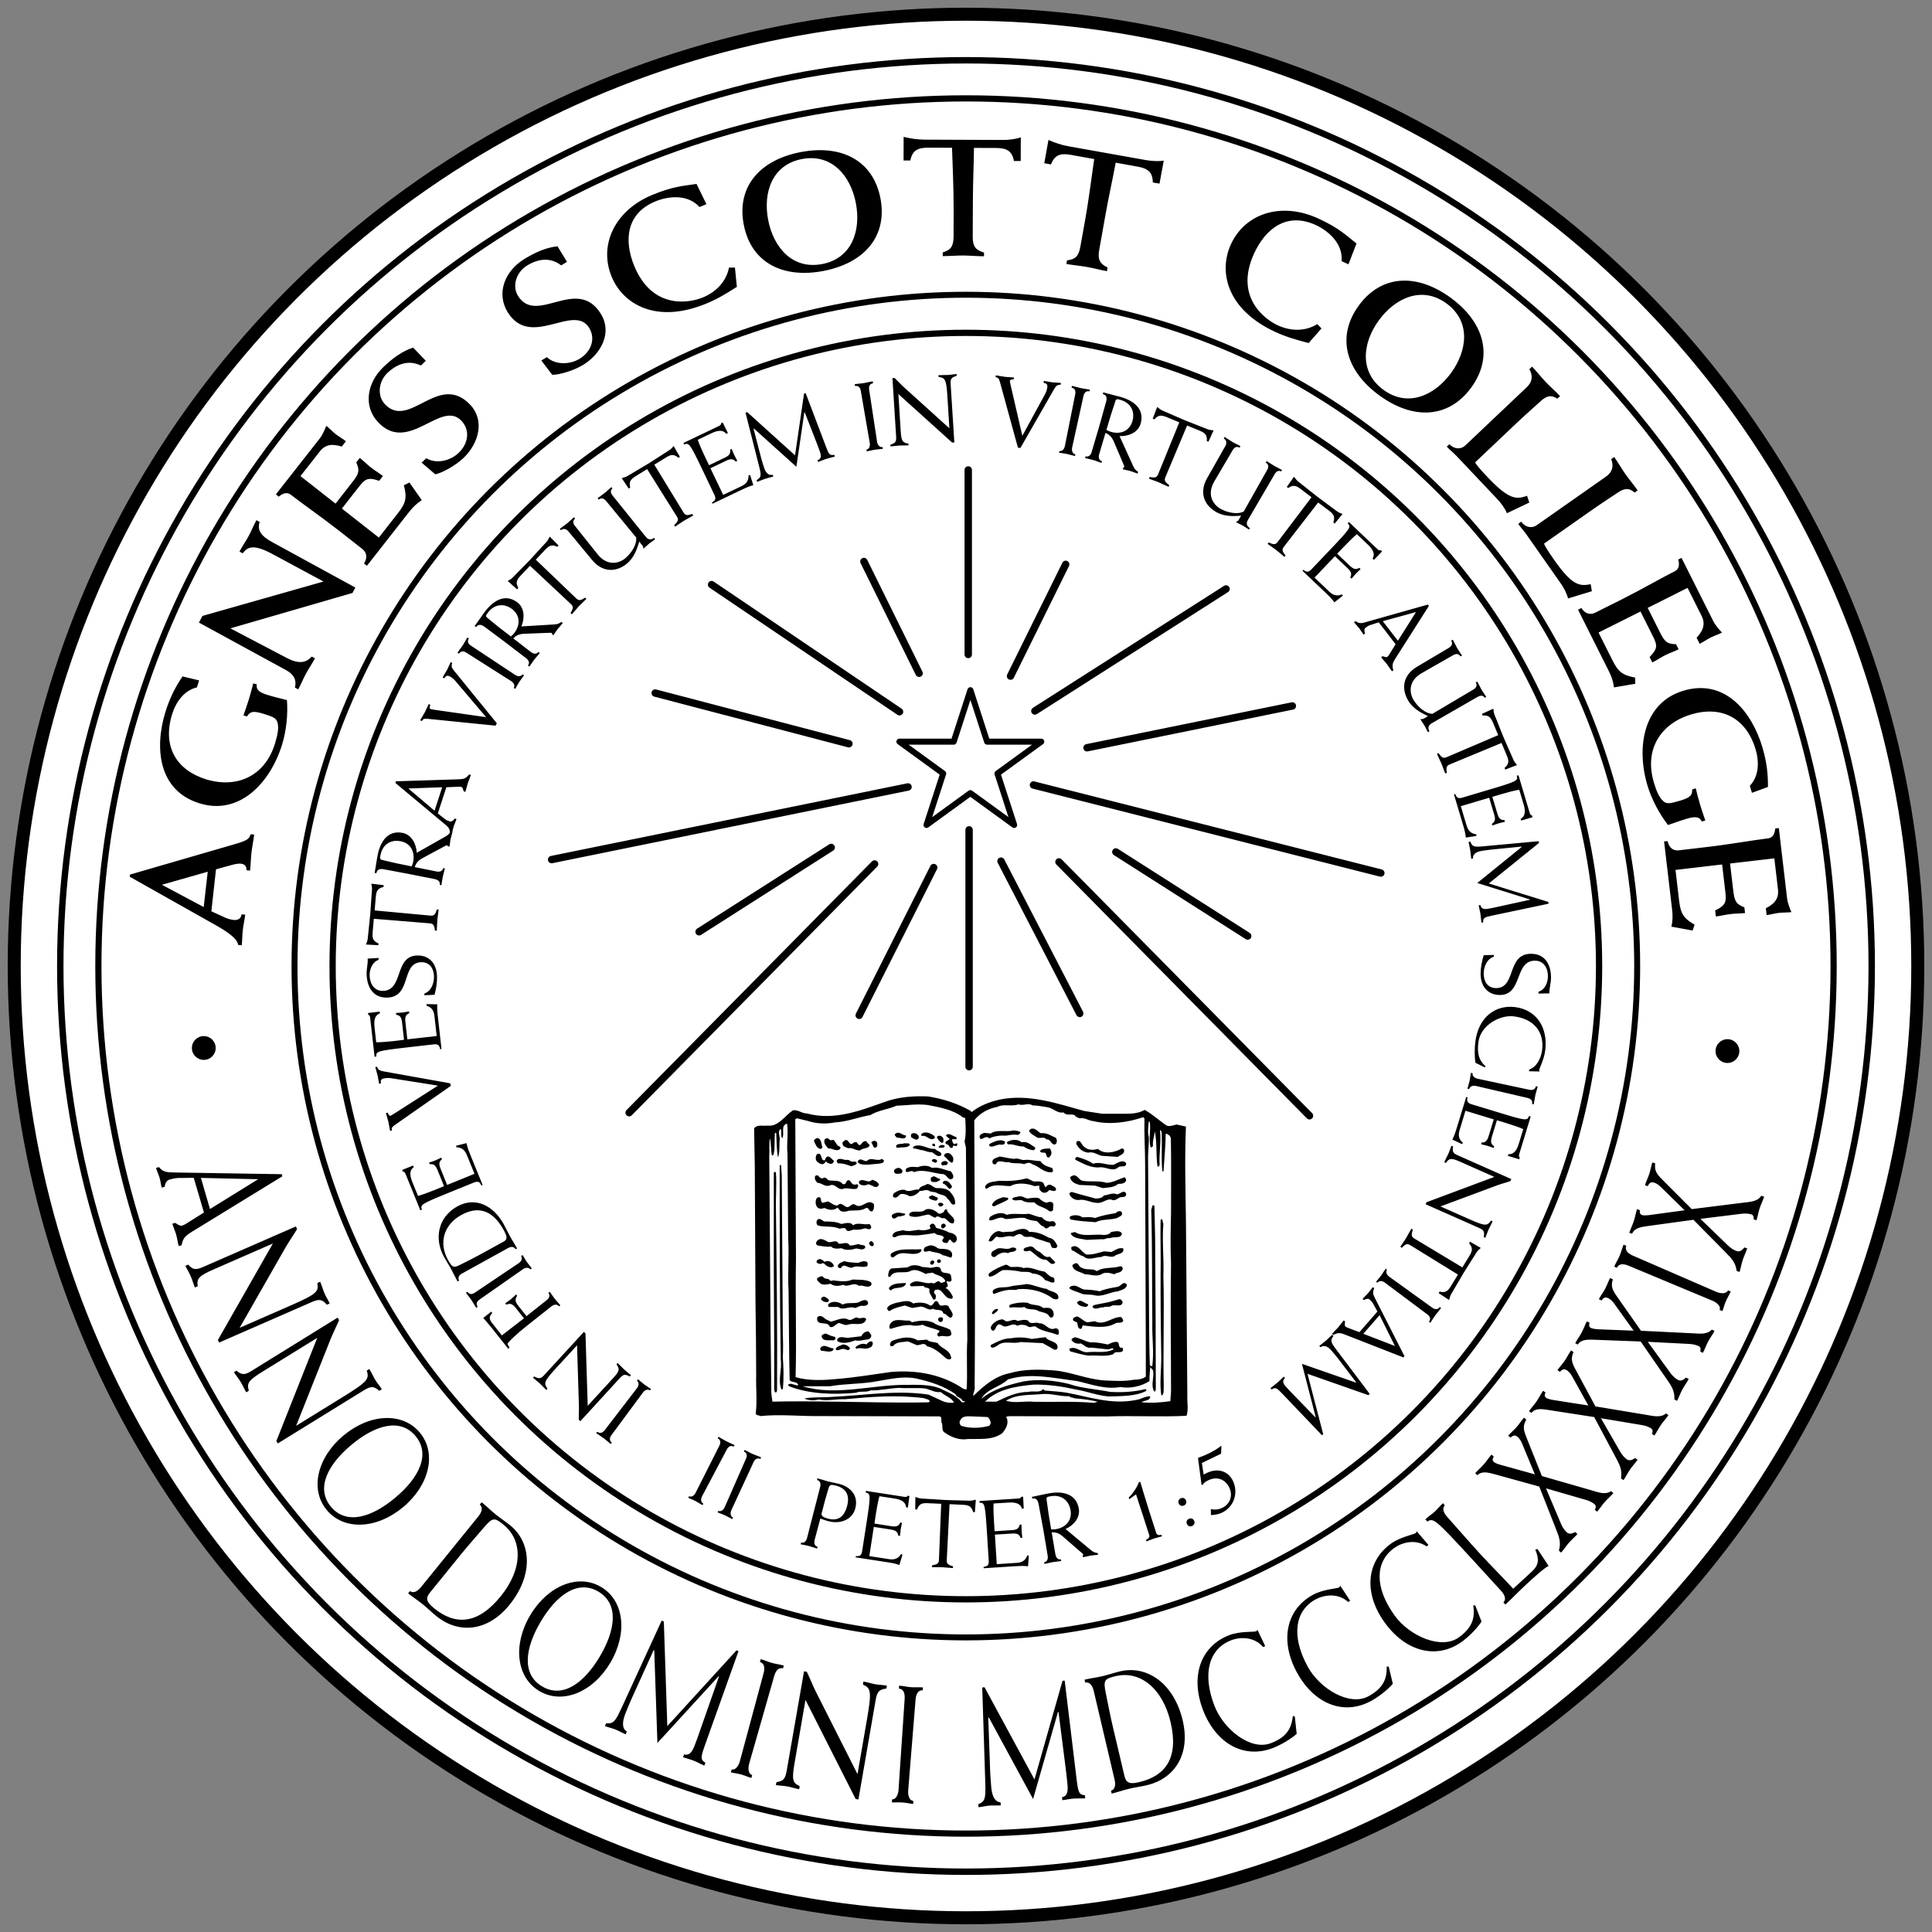<?xml version="1.0" ?>
<svg xmlns="http://www.w3.org/2000/svg" viewBox="0 0 250 250">
	<rect x="0" y="0" width="250" height="250" fill="#808080" stroke="none"/>
	<g stroke="#000000" stroke-linecap="round" stroke-linejoin="round" stroke-miterlimit="10">
		<circle fill="#FFFFFF" stroke-width="1.684" cx="125" cy="125" r="123.16"/>
		<g fill="none">
			<circle stroke-width="0.83" cx="125" cy="125" r="117.2"/>
			<circle stroke-width="0.8" cx="125" cy="125" r="112.27"/>
			<circle stroke-width="0.809" cx="124.98" cy="125.01" r="81.94"/>
			<circle stroke-width="0.77" cx="124.98" cy="125.01" r="86.87"/>
			<path stroke-width="0.778" d="M123.41,95.97l2.16-6.66l2.16,6.66h7.01l-5.67,4.12l2.16,6.66l-5.67-4.12l-5.67,4.12l2.16-6.66l-5.67-4.12H123.41z"/>
			<path stroke-width="0.957" d="M125.29,84.69V60.81 M125.4,138.03v-30.65 M130.76,87.49l7.14-14.46 M118.93,87.12l-7.14-14.46 M111.18,131.38l9.64-19.12 M133.91,92l24.74-15.79 M140.66,96.76l26.57-5.41 M71.38,111.23l46.12-9.4 M109.85,96.24l-25.07-6.56 M133.73,101.58l44.95,11.39 M116.4,92.1L92.08,75.65 M90.46,120.57l17.1-10.91 M81.41,143.98l31.76-32.18 M137.03,111.53l32.42,32.85 M139.72,131.14l-10.19-19.71 M161.45,121.12l-17.06-10.88"/>
		</g>
	</g>
	<circle cx="223.53" cy="136.01" r="1.54"/>
	<circle cx="26.37" cy="135.61" r="1.54"/>
	<path d="M101.3,175.64c0.09,1.3,0.14,2.7,0,4.09c-0.05,0.05-0.09,0.09-0.18,0.05c-0.5-1.17,0.09-2.56-0.09-3.82c-0.14-8.5-0.14-16.91-0.14-25.18c0.05-0.04,0.14-0.04,0.18,0l0.09,1.3l0.14,20.69C101.34,173.62,101.34,174.74,101.3,175.64z M100.4,151.72c-0.09-0.14-0.23-0.09-0.27,0.05v12.59l0.05,9.44v5.98c0.05,0.14,0,0.4,0.23,0.4c0.09,0,0.09-0.18,0.14-0.22c0.05-7.69-0.05-15.6-0.14-23.2C100.35,155.18,100.53,153.34,100.4,151.72z M150.54,165.07c0.09-2.16-0.18-4.59,0-6.75c-0.14-0.14-0.05-0.85-0.36-0.45c-0.05,2.25,0.05,4.86,0,7.15v2.34c0,2.83,0.05,5.49,0.09,8.32c0,1.62-0.23,3.28,0,4.86h0.14c0.23-0.27,0.14-0.72,0.18-1.08C150.49,174.83,150.67,169.8,150.54,165.07z M153.64,180.54l-0.14-17.67l-0.04-4.86c-0.05-4.09-0.18-8.27,0-12.23l-1.21-0.27c-0.41,0.09-0.9,0.31-1.3,0.13c-0.94-0.63-1.84-1.48-2.83-2.02c-0.76,0.45-1.71,0.5-2.56,0.5h-2.92l-2.34-0.36c-3.46-0.94-7.1-2.25-10.93-1.48c-1.35,0.32-2.56,0.77-3.64,1.62l-0.18-0.18c-1.66-0.94-3.51-1.53-5.44-1.84c-1.75-0.09-3.73,0.05-5.4,0.63c-3.19,1.12-6.66,2.56-10.3,1.57c-0.68,0-1.12-0.5-1.8-0.41c-1.08,0.72-1.89,2.16-3.28,1.98c-0.59,0.09-1.35-0.18-1.75,0.36l0.09,4.9l0.09,17.58c0.05,3.24,0.09,6.3,0.09,9.53c-0.05,1.57,0.14,3.24-0.05,4.81c-0.05,0.36,0.41,0.27,0.59,0.41c2.56-0.27,5.13,0.04,7.78,0l15.38,0.04c0.45,0.05,0.14,0.59,0.32,0.86c0.18,0.45-0.09,0.99,0.41,1.26c0.85,0.58,1.84,0.99,2.97,0.81c1.62-0.05,3.15,0.18,4.45-0.76c0.45-0.54,0.9-1.3,0.54-2.02c-0.09-0.22,0.18-0.09,0.32-0.18l12.64,0.04c3.42-0.13,7.06,0.09,10.34-0.09C153.82,182.34,153.59,181.44,153.64,180.54z M126.12,179.37c0.09-11.51,0-22.98-0.05-34.4c0.72-0.94,1.84-1.53,3.01-1.75c0.76-0.41,1.89,0,2.7-0.32c0.63,0.23,1.26-0.23,1.84,0.14c0.67,0,1.21,0.14,1.89,0.23c0.76,0.09,1.3,0.85,2.11,0.67c0.4,0.5,0.99,0.14,1.44,0.36c0.14,0.27,0.45,0.32,0.67,0.41c0.59-0.14,1.12,0.31,1.75,0.36c2.07,0.5,4.45,0.18,6.39-0.49c0.09,0,0.18,0.09,0.22,0.14c-0.05,2.07,0.09,3.96,0.09,6.03l0.09,24.1v3.28c-0.4,0.32-1.03,0.41-1.57,0.41c-1.26,0.23-2.47,0.14-3.73,0.09c-2.34-0.14-4.36-1.12-6.61-1.3c-1.93-0.14-3.91-0.18-5.71,0.36c-1.84,0.36-3.28,1.57-4.63,2.88h-0.09C125.94,180.18,126.21,179.82,126.12,179.37z M103.1,144.7l1.48,0.36c1.08,0.36,2.34,0.4,3.46,0.18c1.62-0.09,3.01-0.68,4.59-0.95c1.03-0.63,2.25-0.72,3.37-1.21c1.39-0.05,2.65-0.27,4.09-0.09c1.57,0.32,3.24,0.59,4.54,1.62l0.27,0.05c0.05,1.08,0.14,2.07-0.09,3.06l0.18,0.76l0.09,12.68l0.09,12.23c-0.14,2.16,0.05,4.27-0.09,6.39c-0.32,0.05-0.68-0.23-0.95-0.41c-2.56-1.57-5.71-2.11-8.81-1.84c-2.34,0.32-4.68,0.72-6.97,0.9c-1.71,0.18-3.73,0.27-5.4-0.23c0.14-4.99-0.05-10.25,0.05-15.2l-0.09-18.17L103.1,144.7z M124.91,181.35c-0.09,0.09-0.36,0.18-0.5,0.05c-0.72-0.9-1.84-1.26-2.79-1.75c-1.39-0.54-2.92-0.45-4.5-0.45c-4.36,0-9.08,1.48-13.26,0.18h3.55c2.02-0.36,4.23-0.27,6.21-0.67c1.62-0.27,3.37-0.68,4.99-0.32c1.8,0.41,3.51,0.94,5.04,2.02c0.14,0.45,0.76,0.41,0.9,0.86L124.91,181.35z M121.98,181.31c-0.63-0.31-1.26-0.58-1.84-0.85c-2.38-0.36-4.81-0.27-7.24-0.09l-2.2,0.18c-1.12,0.09-2.34,0.18-3.51,0.23c-1.08,0.05-2.16,0-3.1,0.18c0.32,0.18,0.86,0.27,1.3,0.23l0.59-0.09c1.12,0.22,2.25-0.09,3.33-0.04c3.42-0.32,6.79-0.59,10.25-0.14c0.23,0.14,0.67,0.09,0.76,0.45l-0.22,0.09c-4.23,0.09-8.5-0.05-12.64-0.09c-2.52-0.05-5.04-0.05-7.51,0l-0.14-1.03l-0.09-7.46l-0.18-23.2c0.05-0.77-0.05-1.66,0.09-2.38c0.18,0.67,0.09,1.57,0.27,2.25c0.31-0.09,0.22-0.5,0.31-0.77l0.05-2.11c0.05-0.05,0.09-0.14,0.18-0.05c0.05,1.03,0.05,2.16,0.23,3.15c0.27-0.68,0.14-1.66,0.23-2.38c0-0.4-0.32-1.08,0.14-1.3c0.14,0.4-0.05,0.85,0.18,1.21c0.36-0.54-0.27-1.71,0.63-1.89c0.18,1.35-0.09,2.56,0.05,3.87l0.09,10.97c0.14,2.34-0.09,4.54,0.05,6.79c0.05,3.78,0.05,7.82,0.14,11.56c0.32,0.36,0.94,0.09,1.12,0.63c-0.36,0.18-0.99-0.45-1.35,0l0.23,0.18c2.61,0.99,5.71,1.08,8.59,0.81c0.54-0.27,1.35,0,1.89-0.31c1.21,0.04,2.43-0.27,3.69-0.32c1.21,0.09,2.34-0.05,3.46,0.09c0.63,0.18,1.21,0.54,1.93,0.45c0.54,0.5,1.35,0.72,1.71,1.35C122.97,181.58,122.39,181.49,121.98,181.31z M127.87,184.54c-1.12,0.27-2.43,0.32-3.51-0.05c-0.18-0.18-0.27-0.49-0.09-0.72c0.23-0.5,0.72-0.5,1.21-0.5l2.25,0.09c0.27,0.09,0.36,0.36,0.45,0.63C128.23,184.23,128.1,184.5,127.87,184.54z M141.54,181.53c-2.56-0.23-5.21-0.09-7.73-0.14c-1.3-0.13-2.38,0.23-3.64-0.13c1.3-0.86,3.06-0.72,4.59-0.86c1.26-0.14,2.38,0.32,3.6,0.27c0.18,0.23,0.45,0.14,0.67,0.27c0.95,0.09,2.02,0.18,3.01,0.45L141.54,181.53z M151.53,157.03c-0.05,2.16-0.09,4.32,0,6.47c-0.09,5.53,0,11.11,0,16.55l-0.09,1.26c-1.26,0.18-2.52,0.27-3.73,0.14c0.36-0.27,1.17-0.18,1.12-0.76c-0.63-0.05-1.12,0.36-1.75,0.45c-3.24,0.68-6.16-0.4-9.13-0.94c-0.9-0.14-1.84-0.18-2.79-0.27c-0.05-0.09-0.14-0.18-0.18-0.18c-0.45,0.54-1.3,0.18-1.89,0.36c-1.53,0-2.83,0.63-4.14,1.26h-1.48c1.62-1.62,3.96-1.98,6.25-2.2c1.93-0.04,3.69,0.23,5.49,0.63c1.44,0.23,2.74,0.77,4.23,0.9c1.62-0.05,3.42,0,4.81-0.68c0.09-0.05,0.09-0.09,0.09-0.18l-0.14-0.09c-1.44,0.36-2.97,0.45-4.54,0.36c-1.8-0.36-3.69-0.45-5.35-1.03c-1.84-0.45-3.96-0.67-5.89-0.32c-1.93,0.45-3.87,0.95-5.44,2.25c0.72-1.3,2.34-1.48,3.46-2.52c2.92-0.9,6.03-0.14,8.95,0.22c1.8,0.41,3.64,1.12,5.58,0.77c1.3,0.23,2.7-0.09,3.78-0.77c-0.04-0.58,0.05-1.21,0.09-1.8l0.36,0.4c0.18,0.95-0.32,1.89,0.14,2.74c0.13,0.09,0.18-0.14,0.22-0.23c0-6.34-0.04-13.31-0.09-19.74l-0.09-4.05c-0.09-0.09-0.18-0.09-0.27,0l-0.14,0.54c0.14,4.86,0.09,9.67,0.14,14.57c-0.05,2.02,0.23,3.64,0,5.62c-0.05,0.04-0.23,0-0.32-0.09c-0.14-3.82-0.09-8.27-0.14-12.14l-0.09-14.39c-0.04-0.94,0.14-2.07,0.09-3.01c-0.18-0.67-0.05-1.3,0-2.02l0.14,0.09c0.14,1.03-0.18,2.16,0.09,3.24l0.09,0.05l0.23-0.18c-0.09-0.72,0.18-1.26,0.22-1.93c0.32,1.35,0.14,3.15,0.36,4.54c0.14,0.14,0.23-0.09,0.27-0.18c-0.09-1.48,0.23-3.01,0.05-4.5c0.23,0.05,0.23,0.41,0.23,0.59c0.05,1.53-0.09,3.24,0.09,4.77l0.14-0.05c0.09-1.57,0.27-3.15,0.27-4.81c0.23-0.09,0.36,0.14,0.54,0.23l0.14,0.31C151.57,150.55,151.53,153.7,151.53,157.03z M133,168.58c0.54,0.41,1.44,0.14,1.98,0.67c0.41,0,0.86-0.13,1.17,0.23c0.18,0.23,0.27,0.59,0.13,0.86c-0.09,0.18-0.31,0.18-0.45,0.09c-0.23-0.59-0.95-0.59-1.44-0.77c-0.54-0.41-1.39-0.05-1.84-0.54c-0.58,0.18-1.12-0.05-1.8,0.09c-0.18,0-0.18-0.22-0.09-0.36C131.38,168.58,132.19,168.49,133,168.58z M128.37,169.84c-0.05,0.14,0.09,0.22,0.18,0.22c0.18-0.22,0.63-0.36,0.59-0.67C128.77,169.3,128.5,169.62,128.37,169.84z M129.54,170.74c-0.54,0.09-1.17,0.5-1.35,1.03c0.05,0.18,0.09,0.45,0.36,0.41c0.27-0.09,0.27-0.41,0.45-0.63c0.27-0.41,0.63,0,0.94,0.09c0.59,0.09,1.12-0.54,1.66-0.09c0.49-0.18,1.03-0.18,1.48,0.13c0.4,0.18,0.76-0.27,1.08,0.09c0.81,0.54,1.8,0.59,2.65,0.95c0.31,0,0.18-0.36,0.18-0.54c-0.05-0.23-0.32-0.36-0.5-0.27c-0.85,0.32-1.21-0.76-2.02-0.67c-0.45-0.27-1.12,0.27-1.44-0.36c-0.41-0.18-0.9-0.04-1.35,0.05c-0.5-0.36-0.94,0.09-1.48,0.05C129.99,170.92,129.85,170.65,129.54,170.74z M133.13,173.17c-0.76-0.14-1.57-0.14-2.29,0c-0.94,0-1.71,0.41-2.52,0.81c-0.14,0.05-0.18,0.27-0.05,0.36c0.27,0.14,0.54-0.09,0.81-0.23c0.81-0.72,1.98-0.14,2.97-0.45l2.88,0.14l1.35,0.76c0.14,0.14,0.4,0.14,0.54-0.05c0.23-0.99-1.12-0.85-1.53-1.48l-1.8,0.23L133.13,173.17z M129.36,149.65c-0.36,0.18-0.99,0.23-0.94,0.72c0,0.23,0.23,0.36,0.45,0.27c0.32-0.72,1.03-0.13,1.62-0.27c0.63,0.27,1.39,0.05,2.02,0.27c0.32-0.13,0.72-0.31,1.03,0c0.94,0.27,1.53,1.17,2.61,1.04c0.18-0.14,0.09-0.36,0-0.54c-0.54-0.18-1.17-0.32-1.53-0.9c-0.72,0-1.35-0.23-2.07-0.14c-0.45,0.05-0.85-0.32-1.3-0.14C130.62,149.92,129.99,149.74,129.36,149.65z M133.81,152.89c0.45,0,1.17-0.14,1.3,0.41c0.05,0.14,0.09,0.31,0.23,0.31c0.09-0.22,0.45-0.4,0.67-0.27c0.27,0.18,0.72,0.27,0.63,0.67c-0.32,0.27-0.59-0.05-0.9,0c-0.22,0.32-0.58,0.41-0.85,0.27c-0.27-0.14-0.41-0.36-0.41-0.63c-0.05-0.09,0.09-0.18,0-0.22l-0.63,0.05c-0.9-0.36-2.29-0.5-3.1,0c-1.08,0-2.16-0.36-3.01,0.31c-0.18,0.09-0.27-0.09-0.27-0.23c0.27-0.67,1.12-0.63,1.8-0.76c1.26,0.05,2.38,0,3.55-0.32C133.18,152.53,133.45,152.8,133.81,152.89z M132.95,155.09c0.45-0.05,0.99-0.18,1.48-0.05c0.27,0.27,0.63,0.54,1.03,0.59c0.23-0.14,0.59-0.14,0.76,0c0.18,0.27,0,0.67,0.05,0.94c-0.14,0.23-0.4,0.23-0.58,0.09c-0.59-0.5-1.39-0.5-1.84-1.08c-0.58,0.04-1.17,0.04-1.62-0.27c-0.45-0.09-0.9,0.18-1.26-0.14c0.13-0.32,0.54-0.23,0.85-0.36C132.28,154.73,132.55,155,132.95,155.09z M130.44,155.23c-0.59,0.36-1.17,0.54-1.75,0.85c-0.13,0.05-0.36-0.05-0.31-0.23c0.27-0.58,0.9-0.76,1.44-0.94l0.63,0.09V155.23z M130.26,157.2c0.9-0.27,1.89,0,2.83-0.14c0.54,0.09,1.08,0.45,1.71,0.45c0.41,0.45,0.86,0.67,1.44,0.49c0.18,0.05,0.32,0.18,0.36,0.36c0.05,0.23-0.18,0.36-0.36,0.36c-0.49-0.32-0.72,0.67-1.17,0c-0.45-0.09-0.58-0.5-0.94-0.72c-0.54-0.05-1.08-0.14-1.53-0.4c-0.85-0.09-1.66,0.14-2.52,0.14c-0.72-0.5-1.35,0.22-2.02,0.18c-0.14-0.18,0-0.36,0.09-0.49C128.73,157.07,129.58,156.75,130.26,157.2z M133.18,159.41c0.99-0.04,1.8,0.32,2.56,0.76c0.54,0.04,0.9,0.59,1.08,1.04c0,0.22-0.23,0.36-0.45,0.27c-0.54,0.09-0.22-0.72-0.76-0.72c-0.72-0.27-1.44-0.41-2.11-0.72c-0.5-0.04-0.9,0.18-1.26-0.27c-0.41-0.23-0.81,0.09-1.12,0.27c-0.77-0.31-1.44,0.32-2.16-0.04c-0.31,0.18-0.58,0.85-1.03,0.58c0.14-0.5,0.59-1.12,1.17-1.26c0.36-0.09,0.59,0.23,0.94,0.09l0.99-0.04C131.6,159.14,132.68,158.69,133.18,159.41z M134.39,161.93c0.5,0.18,0.76,0.94,1.44,0.67l0.72,0.72c-0.09,0.27-0.4,0.27-0.58,0.18l-0.59-0.5c-0.9,0.09-1.44-0.81-2.11-1.17c-0.27,0.05-0.63,0.18-0.81-0.04c-0.05-0.41,0.49-0.36,0.72-0.49C133.76,161.16,133.9,161.75,134.39,161.93z M131.52,161.66c-0.18,0.45-0.76,0.23-1.08,0.5c-0.68-0.27-1.26,0.13-1.71,0.49c-0.23,0.05-0.45-0.09-0.45-0.27c-0.09-0.36,0.27-0.54,0.54-0.67c0.59-0.5,1.39,0.18,2.07-0.27C131.11,161.43,131.43,161.39,131.52,161.66z M130.84,163.95c0.5,0,1.12-0.09,1.62,0.14c0.94-0.23,1.75,0.36,2.7,0.45c0.36,0.27,0.63,0.67,1.12,0.76c0.22,0.14,0.18,0.45,0.14,0.63c-0.41,0.14-0.77-0.22-1.17-0.27c-0.4-0.59-1.03-0.86-1.66-0.86c-0.5-0.4-1.26-0.09-1.8-0.31c-0.63-0.09-1.35-0.18-2.02-0.14c-0.59,0.23-1.03,0.81-1.71,0.85c-0.18-0.09-0.18-0.32-0.05-0.45c0.63-0.49,1.35-0.81,2.07-1.08C130.39,163.59,130.53,163.9,130.84,163.95z M135.43,166.78c0.5,0.41,1.57,0.32,1.53,1.21c-0.18,0.23-0.5,0.14-0.72,0.04c-1.26-0.94-2.92-1.35-4.54-1.21c-0.18,0.14-0.41,0.09-0.63,0.09c-0.9-0.05-1.71,0.23-2.47,0.54c-0.18-0.13-0.18-0.36-0.09-0.49c0.54-0.5,1.39-0.32,2.07-0.45c0.76-0.23,1.48-0.18,2.25-0.36C133.76,166.24,134.48,166.65,135.43,166.78z M140.24,148.35c0.5,0.5,1.21,0.5,1.84,0.32c0.81,0.76,2.2,0.45,3.06-0.05c0.23-0.05,0.36,0.18,0.32,0.36c-0.05,0.4-0.54,0.49-0.81,0.72l-2.11-0.14c-0.54-0.14-1.08-0.58-1.71-0.41c-0.63-0.05-1.17-0.45-1.48-0.99c-0.09-0.09-0.09-0.27-0.05-0.41C139.83,147.36,139.92,148.12,140.24,148.35z M133.49,146.05c-0.14,0.05-0.32,0.14-0.32,0.32c0.18,0.36,0.63,0.54,0.94,0.77c0.41,0.31,0.99-0.18,1.3,0.31c0.59-0.14,0.63,0.9,1.21,0.59c0.18-0.23,0.18-0.59,0-0.81c-0.63-0.27-1.17-0.68-1.93-0.59C134.3,146.46,134.03,145.96,133.49,146.05z M132.05,146.5c-0.05,0.23-0.23,0.32-0.36,0.36c-0.49-0.09-1.03,0-1.48,0.09c-0.76-0.05-1.57,0.05-2.2,0.36c-0.49-0.58-1.12,0.59-1.26-0.22c0.05-0.32,0.36-0.41,0.63-0.5l0.81,0.09c0.81-0.59,1.98-0.14,2.97-0.41C131.47,146.32,131.78,146.32,132.05,146.5z M132.19,147.81c0.76-0.18,1.21,0.36,1.75,0.67c0.09,0.18-0.09,0.32-0.23,0.36c-0.45-0.04-0.9-0.23-1.26-0.49c-0.72,0.05-1.3-0.36-2.02-0.27c-0.09-0.09-0.18-0.23-0.09-0.32C130.89,147.45,131.69,147.36,132.19,147.81z M130.03,147.94c-0.23,0.36-0.67,0.05-0.94,0.23c-0.36,0.05-0.68,0.32-1.03,0.14c-0.09-0.09-0.09-0.23,0.05-0.32c0.58-0.27,1.3-0.67,1.93-0.27V147.94z M136.01,148.93c0.14,0.32-0.05,0.67-0.27,0.85c-0.45,0.04-0.23-0.49-0.54-0.63c-0.23,0-0.5,0.05-0.63-0.18c0.23-0.41,0.85-0.32,1.3-0.36L136.01,148.93z M139.38,149.7c-0.18,0.05-0.36,0.27-0.18,0.4c0.94,0.45,1.98,1.08,3.1,0.95c0.86-0.09,1.71,0.67,2.47-0.05c0.32-0.18,0.99,0.14,0.95-0.5c-0.5-0.54-1.17,0.05-1.66,0.23c-0.9,0.04-1.75-0.45-2.61-0.14C140.82,150.14,140.1,149.92,139.38,149.7z M138.84,152.12c-0.18,0.04-0.45,0.18-0.32,0.4c0.18,0.5,0.72,0.68,1.17,0.81l2.02,0.09l0.99,0.32c0.63-0.09,1.44-0.05,1.98-0.54c0.41,0,0.86-0.05,1.04-0.41c0-0.18-0.05-0.41-0.23-0.45c-0.77,0.27-1.48,0.68-2.29,0.72c-0.95-0.32-2.16-0.09-3.15-0.27C139.56,152.66,139.38,151.94,138.84,152.12z M144.56,154.55c-0.63-0.27-1.12,0.09-1.71,0.14c-0.23,0.36-0.72,0.4-1.08,0.4c-0.99-0.27-2.07-0.54-3.06-0.85c-0.18,0-0.36,0.14-0.32,0.32c0.18,0.41,0.67,0.76,1.21,0.72c0.9-0.18,1.75,0.5,2.7,0.36c0.54-0.09,0.99-0.54,1.53-0.41c0.36,0.23,0.72-0.09,1.04-0.27c0.27-0.14,0.9,0.09,0.85-0.5C145.45,153.88,144.92,154.51,144.56,154.55z M144.38,156.98c-0.9,0.14-1.84,0.32-2.7,0.63c-0.5-0.18-1.08-0.09-1.62-0.09c-0.41-0.32-1.17-0.36-1.62-0.09c0,0.09-0.05,0.27,0.09,0.36c1.03,0.23,2.07,0.27,3.24,0.36c0.81-0.41,1.89-0.27,2.79-0.54c0.22-0.18,0.67-0.22,0.63-0.63C145.14,156.57,144.56,156.71,144.38,156.98z M143.79,159.41c-0.32,0.45-0.94,0.41-1.39,0.36c-1.12-0.05-2.38,0.27-3.33-0.36c-0.14,0.14-0.5,0-0.5,0.27c0.41,0.63,1.35,0.59,2.02,0.76l2.02-0.09c0.36,0.09,0.59-0.22,1.03-0.13c0.45-0.27,1.44,0.13,1.53-0.59C144.96,159.14,144.2,159.36,143.79,159.41z M138.62,161.39c0,0.18,0,0.32,0.09,0.4c0.54,0.18,0.99,0.68,1.48,0.77c0.63,0.63,1.57,0.09,2.34,0.09c0.54-0.36,1.08,0.14,1.66-0.09c0.32-0.32,0.81-0.23,1.12-0.59c0-0.14,0.18-0.36-0.05-0.45c-0.54-0.09-0.99,0.27-1.44,0.49l-0.94-0.09c-0.76,0.18-1.35,0.45-2.29,0.41C139.92,162.06,139.47,160.85,138.62,161.39z M139.47,163.54c-0.27-0.22-0.54,0.04-0.72,0.18c0.14,0.81,1.03,0.81,1.62,1.17c0.72,0,1.35,0.32,2.07,0.05c0.5-0.4,1.17-0.23,1.75-0.05c0.31-0.27,0.94-0.14,1.08-0.67c0.05-0.23-0.14-0.41-0.36-0.36c-0.94,0.32-2.11,0.04-2.97,0.63c-0.54-0.41-1.3-0.09-1.89-0.41C139.74,163.99,139.61,163.77,139.47,163.54z M144.65,166.51c-0.81,0.14-1.62,0.27-2.34,0.58c-0.63-0.14-1.35-0.22-2.02-0.22c-0.58-0.14-0.99-0.68-1.62-0.45c-0.14,0-0.32,0.14-0.27,0.32c0.45,0.31,0.99,0.4,1.48,0.63c0.49,0.23,1.17,0.09,1.71,0.23c1.08,0.27,1.98-0.41,3.06-0.5c0.41-0.18,1.12-0.27,1.17-0.85C145.41,165.66,145.05,166.42,144.65,166.51z M144.78,168.13l-1.12,0.32c-0.72,0.18-1.48,0.27-2.16,0.45l-0.14,0.18c0.27,0.54,0.94,0.04,1.44,0.09c0.32-0.18,0.76,0.04,1.08-0.22c0.41-0.18,1.35,0.27,1.39-0.5C145.14,168.31,145.05,168.04,144.78,168.13z M139.7,168.31c-0.14,0.09-0.32,0.09-0.32,0.27c0.18,0.41,0.72,0.5,1.17,0.54c0.09-0.05,0.32-0.18,0.23-0.36C140.37,168.67,140.1,168.31,139.7,168.31z M139.34,170.34c-0.14,0.09-0.32,0.09-0.45,0.22c-0.22,0.45,0.32,0.41,0.5,0.59c0.09,0.32,0.05,0.76,0.41,0.81c0.27,0,0.18-0.31,0.31-0.45c1.39,0.14,2.97,0.45,4.23-0.27c0.32-0.18,0.72,0.05,0.99-0.27c0.05-0.23-0.14-0.36-0.23-0.54c-1.17-0.09-2.16,1.17-3.42,0.54l-0.99,0.14C140.19,170.96,139.83,170.47,139.34,170.34z M139.07,173.03c-0.14,0.13-0.41,0.13-0.41,0.36c0.23,0.41,0.72,0.54,1.21,0.45c0.45,0.23,0.76,0.67,1.35,0.54l2.16,0.23c0.27,0,0.59-0.31,0.72,0c-1.04,0.54-2.2,0.23-3.37,0.36c-0.85,0.09-1.48-0.85-2.34-0.45c-0.05,0.14,0.04,0.27,0.14,0.36c0.76,0.18,1.53,0.45,2.34,0.54c1.12-0.09,2.11,0.18,3.19-0.18c0.23-0.5,0.9-0.09,1.21-0.41c0.09-0.14,0.05-0.32-0.05-0.45c-0.54,0.14-0.32-0.49-0.59-0.72c-0.45-0.09-0.9,0.14-1.26,0.32c-0.72-0.14-1.44-0.32-2.25-0.27C140.42,173.57,139.79,173.17,139.07,173.03z M120.9,147c0.05,0.05,0.09,0.18,0.05,0.27c-0.63,0.49-0.99-0.45-1.66-0.27c-0.09-0.04-0.09-0.18-0.05-0.27C119.73,146.32,120.45,146.64,120.9,147z M117.17,146.91c-0.45,0-0.81-0.58-1.26-0.23c-0.32,0.14,0.05,0.45,0.18,0.54c0.41-0.05,0.99,0.36,1.17-0.23L117.17,146.91z M117.94,146.73c-0.09,0.14-0.09,0.36,0,0.45c0.23,0.14,0.45,0.32,0.76,0.27c0.14-0.05,0.23-0.23,0.18-0.41C118.74,146.68,118.25,146.5,117.94,146.73z M123.74,147.13c-0.45-0.09-0.99-0.67-1.35-0.18l0.5,0.45l-0.54,0.36c-0.05,0.14,0.05,0.31,0.18,0.31c0.36,0.05,0.32,0.68,0.76,0.41c0-0.49,0.32-0.04,0.54-0.23c0.05-0.09,0.09-0.23,0-0.31c-0.18,0.05-0.27,0.05-0.36,0.13c-0.18-0.18-0.27-0.4-0.27-0.63c0.18-0.09,0.45,0.05,0.59-0.05C123.78,147.31,123.78,147.22,123.74,147.13z M121.22,147.13c0.14,0.32,0.4,0.68,0.72,0.77c0.18-0.09,0.14-0.32,0.14-0.5C122.03,147.04,121.49,146.77,121.22,147.13z M120.63,148.17c0.05,0.09,0.09,0.14,0.23,0.14c0.05,0.04,0.18,0,0.14-0.14C120.99,147.94,120.63,147.9,120.63,148.17z M121.76,148.17c-0.13,0.05-0.36,0.18-0.27,0.32c0.22,0,0.67,0.14,0.76-0.18C122.16,148.12,121.94,148.17,121.76,148.17z M116.99,147.94c-0.32,0.18-0.9-0.05-1.04,0.36c0,0.14,0.09,0.23,0.23,0.23c0.5-0.14,1.26,0.09,1.57-0.41C117.62,147.85,117.26,147.99,116.99,147.94z M120.99,148.66c0.23,0.32,0.94,0.36,0.81,0.81c-0.45,0.36-0.81-0.14-1.17-0.36c-0.45,0-0.81-0.14-1.21-0.27c-0.4,0-0.76-0.23-1.21-0.23c-0.18-0.09,0.05-0.27,0.14-0.32C119.33,147.99,120.05,148.75,120.99,148.66z M123.33,149.79c0.05,0.23,0.05,0.63-0.18,0.67c-0.41-0.18-0.58-0.58-0.94-0.81c-0.14-0.18,0.09-0.41,0.23-0.41C122.84,149.07,123.2,149.47,123.33,149.79z M121.26,150.19c0,0.18-0.09,0.27-0.23,0.27c-0.18-0.09-0.36-0.09-0.45-0.27C120.63,149.87,121.17,149.96,121.26,150.19z M122.66,150.46c0,0.14-0.14,0.27-0.27,0.32c-0.18-0.09-0.58,0.18-0.58-0.18c-0.05-0.23,0.23-0.32,0.4-0.36C122.39,150.23,122.57,150.28,122.66,150.46z M120.59,151.13c0.85-0.18,1.66,0.27,2.47,0.45c0.18,0.27,0.41,0.58,0.23,0.9c-0.54,0.45-0.77-0.5-1.21-0.54c-1.3-0.09-2.56-0.72-3.82-0.27c-0.36-0.45-1.21,0.49-1.03-0.41c0.4-0.36,1.03-0.27,1.53-0.23C119.28,150.82,120.05,150.73,120.59,151.13z M116.77,151.45c0.05,0.18-0.09,0.45-0.32,0.41c-0.27,0.05-0.67,0.09-0.76-0.23c-0.05-0.32,0.27-0.45,0.49-0.5C116.45,151.09,116.63,151.27,116.77,151.45z M121.62,152.53c0.14,0.27-0.27,0.27-0.41,0.41c-0.31,0-0.85,0.14-0.76-0.41c-0.05-0.23,0.23-0.18,0.32-0.32C121.08,152.21,121.31,152.53,121.62,152.53z M123.2,153.52c-0.05,0.14-0.18,0.36-0.36,0.32c-0.27-0.23-0.45-0.59-0.81-0.68c-0.14-0.18,0.14-0.36,0.23-0.36C122.75,152.75,122.97,153.2,123.2,153.52z M121.13,153.74c0.63,0,1.26,0,1.75,0.41c0.4,0.45,0.76,0.94,0.72,1.62c-0.5,0.41-0.63-0.49-0.99-0.63c-0.23-0.54-0.86-0.5-1.3-0.72c-0.32-0.27-0.81-0.09-1.12-0.36c-0.41-0.18-0.81,0.09-1.17,0.05c-0.32,0.4-0.81,0.72-1.35,0.67c-0.36-0.23-0.72-0.32-1.12-0.27c-0.27,0.14-0.5,0.63-0.9,0.41c-0.18-0.09-0.09-0.36,0-0.5c0.41-0.27,0.86-0.54,1.44-0.45c0.59,0.4,1.17-0.14,1.8-0.04c0.18-0.5,0.72-0.45,1.08-0.72C120.41,153.2,120.72,153.61,121.13,153.74z M121.31,154.96c0.14,0.18-0.09,0.36-0.18,0.41c-0.36-0.05-0.76-0.14-0.94-0.41c0-0.18,0.23-0.14,0.32-0.27C120.81,154.64,121.04,154.91,121.31,154.96z M121.67,155.63c-0.14,0.05-0.31,0.05-0.27,0.23c0.05,0.14,0.13,0.23,0.27,0.27c0.18,0,0.36-0.09,0.41-0.27C122.03,155.68,121.8,155.63,121.67,155.63z M121.49,157.07c-0.45-0.41-1.08-0.81-1.75-0.54c-0.54,0.54-1.48,0-2.02,0.45c-0.09,0.09-0.09,0.27,0,0.36c0.81,0.32,1.57-0.05,2.34-0.18c0.4,0,0.63,0.4,0.99,0.4c0.36-0.45,0.67,0.23,1.12,0.05c0.45,0.18,0.67,0.81,1.21,0.68c0.45-0.81-0.81-1.08-0.85-1.8c-0.14-0.05-0.27,0.05-0.32,0.14C122.16,156.94,121.76,157.03,121.49,157.07z M116.05,156.93c-0.27,0.09-0.85,0.18-0.59,0.63c0.36,0.4,0.63-0.32,1.04-0.14c0.18-0.14,0.67-0.05,0.63-0.36C116.77,156.98,116.41,156.89,116.05,156.93z M120.41,158.46c-0.18,0.14-0.05,0.32,0,0.5c-0.45,0.27-1.08,0.27-1.57,0.18c-0.68,0.09-1.3,0.27-1.98,0.05c-0.49,0.14-1.3,0.09-1.39,0.76c0.09,0.14,0.22,0.14,0.36,0.14c0.94-0.54,2.2-0.09,3.28-0.27c0.58-0.09,1.17-0.14,1.84-0.27c0.36,0.45,0.94,0.09,1.21,0.63c-0.14,0.09-0.23,0.23-0.23,0.36c0.05,0.27,0.32,0.27,0.54,0.31c0.09,0,0.27-0.13,0.27-0.27c0.23-0.5,0.4,0.27,0.72,0.22c0.23-0.04,0.36-0.27,0.36-0.54c-0.05-0.5-0.59-0.72-0.99-0.76c-0.54-0.32-1.12-0.45-1.71-0.63C121.04,158.6,120.81,158.1,120.41,158.46z M122.07,158.33c-0.14,0.05-0.31,0.14-0.27,0.27c-0.04,0.23,0.05,0.36,0.23,0.36c0.14-0.09,0.36-0.18,0.36-0.36C122.34,158.46,122.25,158.33,122.07,158.33z M120.05,161.25c-0.32,0.05-0.58,0.27-0.5,0.63c0.23,0.23,0.5-0.05,0.77,0c0.54,0.23,1.17,0.14,1.66,0.54c0.36,0.05,0.72,0.23,1.08,0.32c0.18-0.14,0.14-0.36,0.14-0.54c-0.27-0.72-1.17-0.54-1.75-0.63C121.04,161.3,120.54,160.98,120.05,161.25z M115.28,162.24c-0.05,0.13-0.05,0.31,0.05,0.4c0.18,0.18,0.36,0,0.54-0.14c0.99-0.81,2.2,0.18,3.24-0.49c0.05-0.09,0.23-0.27,0.05-0.36C117.85,161.75,116.32,161.43,115.28,162.24z M121.49,162.96c-0.14,0-0.23,0.09-0.23,0.23c0,0.09,0.05,0.23,0.18,0.23c0.18,0.04,0.27-0.09,0.32-0.23C121.76,163.05,121.62,162.96,121.49,162.96z M120.63,163.1c-0.14,0.05-0.27,0.18-0.27,0.32c0,0.14,0.09,0.23,0.23,0.23c0.18,0,0.27-0.18,0.32-0.32C120.9,163.19,120.77,163.1,120.63,163.1z M117.17,166.02c-0.76,0.05-1.66,0-2.11,0.59c-0.09,0.18,0.09,0.36,0.23,0.36c0.54-0.54,1.53-0.09,1.93-0.81L117.17,166.02z M119.37,163.95c-0.63-0.27-1.39-0.36-1.93,0.05l-2.07,0.14c-0.36,0.14-0.41,0.58-0.45,0.94c0,0.14,0.14,0.18,0.27,0.14c0.54-1.03,1.89-0.27,2.74-0.81c0.67-0.23,1.3,0.18,1.89,0.45c0.23-0.18,0.59-0.09,0.86-0.18c0.54,0.41,1.39,0.36,1.66,1.13c-0.23,0.09-0.4,0.22-0.63,0.18c-0.36-0.58-0.77,0.36-1.12,0c-0.99,0.27-1.93-0.63-2.79,0.14c-0.09,0.09-0.05,0.27,0.09,0.32l1.62-0.05c0.14,0.32,0.54,0.14,0.77,0.41c-0.14,0.49,0.27,0.85,0.45,1.3c0.05,0.09,0.27,0.09,0.32-0.05c0.09-0.23,0.09-0.54-0.14-0.68c-0.09-0.14-0.05-0.31,0.09-0.45c1.03-0.36,1.08,1.12,2.07,1.12c0.18,0.05,0.22-0.14,0.22-0.27c-0.22-0.45-0.49-0.9-0.94-1.12l0.23-0.14c0.18-0.27-0.14-0.54-0.09-0.76c0.14,0.05,0.41,0.18,0.59,0c0.09-0.14,0.05-0.27,0-0.45c0.05-0.99-1.3-0.18-1.35-1.12c-0.36-0.59-1.08,0.04-1.62-0.18L119.37,163.95z M118.16,168.67c0.72-0.18,1.57-0.18,2.2,0.27c0.5,0.09,0.5-0.94,1.03-0.45c0.05,0.14,0.14,0.36,0.32,0.45c0.36,0.05,0.72-0.18,1.03,0.09c0.14,0.49,0.9,1.03,0.32,1.48c-0.41,0-0.58-0.54-0.99-0.54c-0.14-0.68-0.94-0.32-1.35-0.63c-0.54,0.36-0.99-0.27-1.57-0.27l-1.12,0.18l-0.94-0.32c-0.72,0.18-1.39,0.32-1.98,0.72c-0.18,0-0.31-0.18-0.31-0.4c0.22-0.41,0.76-0.54,1.21-0.68C116.68,168.49,117.53,168.09,118.16,168.67z M106.42,148.44c-0.05,0.14-0.14,0.23-0.27,0.23c-0.45-0.09-0.63-0.59-0.81-0.99c-0.05-0.23,0.23-0.32,0.36-0.41C106.33,147.27,106.24,148.03,106.42,148.44z M107.23,147.36c-0.18-0.14-0.45-0.05-0.54,0.14c-0.14,0.45,0.23,0.81,0.5,1.12c0.49-0.09,0.99,0.45,1.48,0.09c0.05-0.09,0.14-0.23,0.05-0.32c-0.49-0.09-0.54-0.67-0.9-0.9C107.59,147.58,107.37,147.58,107.23,147.36z M109.35,147.54c-0.14,0.14-0.41,0.23-0.32,0.45c0,0.41,0.45,0.45,0.72,0.59c0.59-0.14,0.99,0.36,1.57,0.27c0.32-0.31,0.77-0.18,1.08-0.45c0.36-0.32-0.23-0.41-0.27-0.72c-0.32-0.09-0.59,0.18-0.72,0.41c-0.27,0.23-0.41-0.09-0.54-0.27c-0.23-0.09-0.45,0.05-0.59,0.18C109.84,148.21,109.84,147.36,109.35,147.54z M113.08,147.63c-0.09,0.04-0.36,0.09-0.31,0.27c0.22,0.18,0.18,0.76,0.58,0.58c0.23-0.13,0.18-0.45,0.14-0.67C113.39,147.72,113.26,147.58,113.08,147.63z M105.88,149.29c-0.27,0.05-0.32,0.36-0.32,0.54c-0.05,0.45,0.41,0.72,0.76,0.81c0.23,0.04,0.45-0.14,0.54-0.36c0.18,0.23,0.45,0.32,0.76,0.32c0.14-0.09,0.32-0.23,0.27-0.41c-0.27-0.18-0.41-0.5-0.72-0.54c-0.27-0.04-0.36,0.32-0.45,0.5C106.11,150.19,106.47,149.29,105.88,149.29z M109.53,150.1c-0.41,0-0.86-0.32-1.22,0c-0.09,0.18,0,0.32,0.14,0.45c0.68-0.05,1.13,0.18,1.71,0.36c0.27-0.09,0.59-0.14,0.72-0.41c-0.13-0.27-0.45-0.18-0.67-0.18C109.98,150.23,109.8,150.01,109.53,150.1z M114.11,149.96c-0.63,0.41-1.39-0.32-1.93,0.27c-0.45,0.09-0.77-0.45-1.12-0.05c-0.23,0.23,0.14,0.36,0.27,0.45c0.81,0.18,1.57,0,2.38-0.05c0.27-0.05,0.67-0.05,0.67-0.41C114.34,150.1,114.2,150.01,114.11,149.96z M105.88,152.12c-0.14-0.05-0.32-0.05-0.41,0.09c-0.09,0.32,0.05,0.63,0.32,0.85c0.54,0,0.94,0.54,1.53,0.36c0.72-0.36,0.99,0.5,1.66,0.45c0.59-0.27,1.17,0.09,1.84-0.04c0.18-0.09,0.23-0.32,0.23-0.5c-0.14-0.18-0.32,0-0.45-0.05c-0.36,0.05-0.45-0.36-0.68-0.54c-0.54-0.18-0.31,0.72-0.9,0.45c-0.41-0.54-1.17-0.36-1.75-0.45c-0.23-0.09-0.36-0.41-0.63-0.36C106.38,152.62,106.02,152.39,105.88,152.12z M112.85,152.66c-0.5,0.58-1.12-0.27-1.66,0.18c-0.09,0.14-0.05,0.32,0.09,0.41c0.32,0.18,0.72,0.18,1.03,0c0.5,0,1.08,0.76,1.44,0.04C113.57,152.93,113.21,152.75,112.85,152.66z M105.93,154.91c-0.13,0.05-0.27,0.09-0.31,0.27c-0.14,0.36-0.09,0.86,0.23,1.12c0.22,0.14,0.58,0.14,0.81,0c0.54,0.27,1.21,0.41,1.71-0.04l0.36,0.41c0.27,0.18,0.77,0.14,1.08,0c0.72-0.09,1.57,0.09,2.25-0.36c0.4-0.09,0.36,0.5,0.76,0.45c0.32-0.18,0.27-0.63,0.27-0.94c-0.86-0.85-1.53,0.76-2.47,0.05c-0.23-0.14-0.45,0.04-0.63,0.18c-0.63,0.58-0.99-0.77-1.62-0.05c-0.5,0-0.81-0.36-1.22-0.54l-0.67,0.18C106.06,155.54,106.42,154.91,105.93,154.91z M106.65,158.06c0.76,0,1.53,0,2.2,0.32c0.45-0.05,1.21-0.36,1.53,0.18c0.63-0.45,1.39,0,2.11-0.18c0.18,0.14,0.32,0.36,0.18,0.58c-0.27,0.27-0.54-0.09-0.81,0c-0.45,0.14-0.94,0.23-1.39,0.14c-0.32,0.09-0.67,0.32-0.94,0.09c-0.18-0.58-0.77-0.05-1.08-0.27c-0.86-0.31-1.8-0.09-2.65-0.36c-0.18-0.18-0.18-0.45-0.09-0.63C105.97,157.48,106.38,157.92,106.65,158.06z M105.7,160.62c-0.14,0.14-0.14,0.45,0.09,0.54c0.59,0.09,1.17,0.22,1.75,0.14c0.31,0.36,0.9,0.27,1.35,0.22c0.54,0.32,1.26,0.23,1.84,0.04c0.36-0.04,0.9,0.32,1.21-0.09c0.14-0.49-0.58-0.27-0.81-0.49c-0.41,0.04-0.72,0.23-1.17,0.18c-0.36-0.59-0.94-0.14-1.44-0.23c-0.32-0.63-0.9-0.05-1.39-0.23C106.74,160.49,106.11,160.04,105.7,160.62z M112.67,160.62c-0.14,0.09-0.27,0.18-0.18,0.36c0.05,0.14,0.23,0.32,0.41,0.27c0.14-0.05,0.18-0.18,0.18-0.27C112.99,160.85,112.9,160.53,112.67,160.62z M106.02,162.92c-0.18,0.09-0.36,0.14-0.36,0.36c0.05,0.23,0.36,0.27,0.58,0.27c0.36-0.27,0.45,0.09,0.77,0.27c0.23,0.13,0.58,0.27,0.85,0.05c0.09-0.05,0-0.18-0.05-0.27c-0.23-0.36-0.67-0.54-1.12-0.32C106.51,163.1,106.29,162.92,106.02,162.92z M109.26,163.19c-0.31,0.14-0.81,0.27-0.85,0.63c0,0.22,0.23,0.31,0.41,0.27c0.4-0.76,0.94,0.14,1.53-0.09c0.58-0.32,1.3,0.13,1.89-0.18c0.05-0.23,0.09-0.41-0.09-0.54c-0.36-0.18-0.76,0-1.12,0.14C110.43,163.37,109.8,163.37,109.26,163.19z M106.51,165.21c-0.27-0.18-0.5,0.09-0.72,0.14c-0.23,0.36,0.23,0.54,0.41,0.77c0.36,0.18,0.85,0.09,1.26,0c0.49,0.36,1.12,0.31,1.66,0.13c0.63,0.41,1.35-0.45,2.02,0.14c0.54-0.18,1.03,0.36,1.57-0.05c0.09-0.14,0.09-0.31-0.05-0.45c-0.68-0.36-1.57-0.27-2.34-0.32c-0.72,0.32-1.48,0.23-2.29,0.14c-0.22-0.14-0.58,0.23-0.72-0.14C107.05,165.43,106.65,165.52,106.51,165.21z M106.6,167.77c-0.14,0.05-0.36,0.14-0.36,0.32c0.14,0.32,0.49,0.41,0.81,0.41c0.14,0,0.18-0.14,0.23-0.27C107.1,168,106.87,167.86,106.6,167.77z M111.06,168.54c-0.67,0.18-1.44-0.05-2.02,0.27c-0.5-0.36-1.26-0.5-1.75-0.14c-0.14,0.09-0.23,0.36,0,0.45h1.17c0.63,0.54,1.39-0.18,2.16,0.13c0.36-0.05,0.63-0.36,1.08-0.27c0.27,0,0.67-0.05,0.63-0.45C112.09,167.95,111.42,168.36,111.06,168.54z M105.75,170.47c-0.18,1.26,1.35,0.36,1.62,1.21c0.49,0.23,0.76-0.4,1.21-0.49c0.36,0.09,0.72,0.36,1.17,0.22c0.76-0.31,1.93,0.32,2.34-0.67c-0.18-0.5-0.85,0.05-1.21-0.27c-0.41,0.05-0.68,0.41-1.03,0.32c-0.81-0.45-1.57,0.09-2.34,0.23l-0.67-0.32C106.56,170.42,106.06,170.07,105.75,170.47z M122.03,170.69c-0.05,0.14-0.05,0.27-0.18,0.36c-0.23,0.05-0.45-0.05-0.45-0.32c-0.05-0.14,0.13-0.23,0.27-0.27C121.85,170.42,122.03,170.51,122.03,170.69z M118.03,171.1c0.9-0.23,1.89-0.32,2.74,0.05c0.67,0.5,1.53,0.5,2.2,0.94c0.05,0.23,0.23,0.45,0.09,0.68c-0.5,0.36-1.03-0.05-1.53,0.18c-0.23-0.04-0.32-0.27-0.18-0.45c0.14-0.04,0.27-0.18,0.18-0.32c-0.72-0.32-1.48-0.41-2.16-0.76c-0.5,0.14-1.08,0.18-1.48,0.05c-0.94-0.05-1.84,0.23-2.65,0.49c-0.23-0.09-0.14-0.36-0.09-0.58c0.54-0.94,1.71-0.41,2.52-0.5L118.03,171.1z M112.72,172.72c0.09,0.27-0.14,0.54-0.36,0.59c-0.58,0.04-1.12,0.27-1.71,0.13c-0.68,0.27-1.57,0.5-2.25,0.14c-0.09-0.09-0.09-0.18-0.04-0.31c0.4-0.5,1.03-0.05,1.57-0.18l1.53-0.18c0.18-0.41,0.5-0.63,0.94-0.63L112.72,172.72z M108.04,172.99c0.09,0.09,0.09,0.23,0.05,0.32l-0.23,0.14c-0.58-0.09-1.3,0.18-1.53-0.45c-0.09-0.32,0.32-0.36,0.5-0.45C107.19,172.72,107.59,172.9,108.04,172.99z M118.74,173.44l1.21-0.09c0.36,0.36,0.94,0.27,1.39,0.45c0.41,0.67,1.26,0.76,1.62,1.48c0,0.18,0.22,0.31,0.09,0.54c-0.18,0.18-0.5,0.05-0.68-0.09c-0.67-0.63-1.53-1.35-2.43-1.53c-0.32-0.58-0.9-0.09-1.3-0.14l-1.17-0.49c-0.72,0.14-1.44,0-1.93,0.63c-0.14-0.05-0.36,0.05-0.36-0.14c-0.05-0.31,0.18-0.54,0.45-0.63C116.63,173.08,117.8,172.85,118.74,173.44z M112.94,173.8c0,0.23-0.14,0.54-0.41,0.59c-0.58,0.31-1.08-0.09-1.66,0.13c-0.14,0-0.23-0.18-0.09-0.27c0.36-0.27,0.9-0.5,1.35-0.27C112.27,173.71,112.85,173.3,112.94,173.8z M109.98,174.47c-0.18,0.54-0.63-0.05-0.99,0.09c-0.32,0.04-0.63,0.32-0.86,0.04c0.09-0.41,0.63-0.45,0.95-0.63C109.44,173.98,109.8,174.16,109.98,174.47z M107.82,174.47c0.09,0.09,0,0.23-0.09,0.32c-0.45,0.23-0.99,0-1.48,0c-0.09-0.14-0.18-0.27-0.05-0.41C106.69,173.84,107.23,174.47,107.82,174.47z M77.29,185.27c0.4,0.3,0.73,0.09,0.97-0.22l4.17-5.43c0.24-0.31,0.29-0.73-0.01-0.96l0.14-0.18c0.21,0.16,0.49,0.43,0.84,0.69c0.31,0.23,0.64,0.42,0.84,0.57l-0.14,0.18c-0.28-0.21-0.67-0.05-0.9,0.27l-4.07,5.5c-0.24,0.31-0.34,0.69,0.05,0.99l-0.14,0.18c-0.32-0.24-0.59-0.51-0.9-0.74c-0.35-0.26-0.68-0.45-0.99-0.68L77.29,185.27z M80.23,178.3c0.44-0.48,0.67-0.5,1.26-0.18l0.15-0.17c-0.24-0.22-0.54-0.43-0.9-0.76c-0.27-0.25-0.51-0.54-0.82-0.82l-0.15,0.17c0.43,0.62,0.43,0.86-0.47,1.83l-3.25,3.54l-0.29-9.37l-0.21-0.19l-5.14,5.6c-0.44,0.47-0.67,0.5-1.29,0.16l-0.15,0.17c0.27,0.25,0.58,0.46,0.85,0.71c0.27,0.25,0.51,0.54,0.88,0.87l0.15-0.17c-0.5-0.68-0.49-0.91,1-2.54l2.82-3.07l0.24,7.83c0.02,0.6-0.03,1.2-0.02,1.8l0.21,0.19L80.23,178.3z M64.94,172.8l-1.31-1.66c-0.4-0.51-0.29-0.88,0.07-1.23l-0.14-0.18l-1.02,0.81c0.27,0.34,0.66,0.75,1.12,1.33l2.1,2.65l0.18-0.14c-0.27-0.37-0.29-0.5-0.21-0.59c0.24-0.31,0.96-1.05,2.56-2.32l3.07-2.43c0.31-0.24,0.7-0.34,0.97,0l0.18-0.14c-0.2-0.25-0.47-0.52-0.71-0.82c-0.27-0.34-0.47-0.67-0.66-0.92l-0.18,0.14c0.27,0.34,0.09,0.7-0.22,0.94l-2.61,2.07l-1.05-1.33c-0.44-0.56-0.47-0.85-0.16-1.3l-0.14-0.18c-0.23,0.23-0.44,0.43-0.67,0.62c-0.23,0.18-0.47,0.34-0.73,0.53l0.14,0.18c0.5-0.22,0.78-0.13,1.23,0.43l1.05,1.33L64.94,172.8z M60.29,167.28c0.22,0.32,0.48,0.6,0.72,0.96c0.22,0.32,0.39,0.66,0.61,0.99l0.19-0.13c-0.28-0.41-0.06-0.73,0.26-0.95l5.61-3.92c0.32-0.22,0.74-0.26,0.94,0.03l0.19-0.13c-0.14-0.21-0.4-0.5-0.62-0.81c-0.25-0.36-0.42-0.7-0.57-0.92l-0.19,0.13c0.22,0.32,0.03,0.69-0.29,0.91l-5.68,3.82c-0.32,0.22-0.7,0.31-0.98-0.1L60.29,167.28z M61.97,162.42c-0.8,0.44-1.6,0.83-2.42,1.24c-0.89,0.45-1.03,0.35-1.59-0.65c-1.2-2.16-0.56-4.53,1.73-5.79c2.44-1.35,4.21-0.36,5.49,1.95c0.52,0.94,0.45,1.24-0.02,1.5L61.97,162.42z M65.76,161.49c0.34-0.19,0.74-0.22,0.95,0.16l0.2-0.11c-0.29-0.52-0.62-1.02-0.91-1.55c-0.29-0.52-0.54-1.07-0.83-1.6c-1.3-2.35-3.62-3.59-5.98-2.29c-2.51,1.39-3.05,4.16-1.73,6.55c0.29,0.53,0.62,1.02,0.91,1.55s0.53,1.07,0.84,1.62l0.2-0.11c-0.22-0.4,0.02-0.72,0.36-0.91L65.76,161.49z M52.04,151.39l0.09,0.21c0.14,0.01,0.24,0.05,0.35,0.31l1.91,4.7l0.21-0.09c-0.23-0.62-0.15-0.71,3.47-2.18l3.25-1.32c0.52-0.21,0.75-0.1,0.97,0.38l0.16-0.07l-1.55-3.8c-0.31-0.76-0.45-1.17-0.53-1.61l-1.35,0.34l0.04,0.2c0.55,0.02,1.03,0.22,1.34,0.97l1,2.46l-3.54,1.44l-0.84-2.07c-0.27-0.66-0.21-0.95,0.17-1.25l-0.09-0.21c-0.25,0.11-0.51,0.25-0.78,0.36c-0.27,0.11-0.55,0.2-0.8,0.28l0.09,0.21c0.5-0.05,0.74,0.11,1.01,0.77l0.84,2.07l-1.18,0.48c-0.69,0.28-1.65,0.64-2.19,0.78l-0.75-1.84c-0.4-0.99-0.28-1.55,0.2-1.88l-0.09-0.21L52.04,151.39z M58.25,140.18l-8.6-1.54c-0.51-0.09-0.72-0.19-0.87-0.61l-0.22,0.05c0.09,0.37,0.22,0.72,0.3,1.08c0.08,0.36,0.12,0.73,0.2,1.09l0.22-0.05c-0.04-0.44,0.04-0.57,0.42-0.66c0.07-0.02,0.46-0.08,0.85-0.03l6.12,0.97l-5.72,3.66c-0.26,0.16-0.39,0.23-0.46,0.25c-0.12,0.03-0.27-0.29-0.33-0.41l-0.22,0.05c0.09,0.39,0.23,0.76,0.32,1.14c0.09,0.39,0.13,0.78,0.22,1.17l0.22-0.05c-0.03-0.36-0.01-0.44,0.44-0.75l7.2-5.03L58.25,140.18z M47.62,131.08l0.03,0.23c0.13,0.05,0.22,0.12,0.25,0.39l0.57,5.04l0.23-0.03c-0.05-0.66,0.05-0.72,3.93-1.17l3.49-0.4c0.55-0.06,0.75,0.11,0.83,0.62l0.18-0.02l-0.46-4.08c-0.09-0.81-0.12-1.24-0.08-1.7l-1.39-0.03l-0.01,0.21c0.53,0.17,0.93,0.48,1.02,1.29l0.3,2.63l-3.8,0.43l-0.25-2.22c-0.08-0.71,0.05-0.97,0.5-1.16l-0.03-0.23c-0.27,0.05-0.56,0.1-0.85,0.14c-0.29,0.03-0.58,0.04-0.84,0.06l0.03,0.23c0.49,0.08,0.68,0.31,0.76,1.02l0.25,2.22L51,134.71c-0.74,0.08-1.76,0.17-2.32,0.16l-0.22-1.98c-0.12-1.06,0.15-1.57,0.7-1.76l-0.03-0.23L47.62,131.08z M48.99,123.96l-1.41,0.08c0.04,0.66-0.15,1.3-0.14,1.97c0.03,1.67,0.8,3.11,2.63,3.08c3.26-0.06,1.78-4.53,4.45-4.58c1.11-0.02,1.62,0.85,1.64,1.86c0.01,0.85-0.35,1.88-1.24,2.19l0,0.23l1.31-0.07c0.21-0.79,0.34-1.59,0.32-2.36c-0.03-1.57-0.91-2.75-2.55-2.72c-3.02,0.05-1.74,4.53-4.45,4.58c-1.15,0.02-1.7-0.96-1.72-2c-0.01-0.8,0.34-1.73,1.15-2.01L48.99,123.96z M56.54,117.69c-0.22,0.65-0.36,0.82-0.83,0.79l-7.23-0.67l0.15-1.78c0.07-0.82,0.31-1.09,1-1.26l0.02-0.23l-1.59-0.19l-0.01,0.06c0.06,0.21,0.11,0.52,0.08,0.76c-0.09,1.04-0.13,2.09-0.22,3.13c-0.09,1.04-0.23,2.08-0.32,3.12c-0.02,0.24-0.12,0.54-0.22,0.74l-0.01,0.06l1.6,0.09l0.02-0.23c-0.65-0.29-0.84-0.58-0.76-1.41l0.15-1.78l7.24,0.59c0.46,0.04,0.57,0.23,0.68,0.94l0.23,0.02c0.04-0.46,0.03-0.92,0.07-1.38c0.04-0.46,0.13-0.91,0.17-1.37L56.54,117.69z M51.3,111.71c-0.53-0.11-1.19-0.29-1.76-0.41c-0.4-0.08-0.4-0.19-0.3-0.68c0.29-1.42,1.4-2.01,2.61-1.76c1.25,0.25,1.88,1.32,1.61,2.69c-0.05,0.23-0.14,0.41-0.19,0.56L51.3,111.71z M56.28,113.76c0.38,0.08,0.71,0.31,0.62,0.74l0.22,0.05c0.06-0.31,0.09-0.7,0.17-1.07c0.09-0.43,0.21-0.79,0.28-1.1l-0.22-0.05c-0.09,0.42-0.48,0.52-0.86,0.44l-2.82-0.57c0.18-0.59,0.55-0.92,0.97-1.14l3.01-1.62c0.07-0.04,0.18-0.07,0.22-0.06c0.02,0.01,0.05,0.08,0.07,0.12l0.22,0.05c0.07-0.32,0.08-0.66,0.15-0.98c0.07-0.33,0.18-0.64,0.25-0.97l-0.22-0.05c-0.16,0.28-0.3,0.48-0.67,0.68l-3.74,2.12c-0.06-1.13-0.66-2.33-1.81-2.57c-1.92-0.39-2.89,1.09-3.24,2.82c-0.14,0.66-0.28,1.75-0.4,2.35l0.22,0.05c0.11-0.55,0.46-0.62,1.1-0.49c0.89,0.18,2.03,0.36,3.14,0.59L56.28,113.76z M52.84,102.03l4.38-0.16l-0.99,3.04L52.84,102.03z M57.76,101.87l1.41-0.06c0.19-0.01,0.37-0.03,0.56,0.03c0.14,0.05,0.21,0.36,0.27,0.56l0.22,0.07c0.12-0.36,0.19-0.74,0.31-1.11c0.12-0.36,0.28-0.71,0.4-1.08l-0.22-0.07c-0.41,0.51-0.68,0.61-1.32,0.63l-8.16,0.26l-0.07,0.21l6.35,5.3c0.46,0.39,0.72,0.57,0.71,1.24l0.22,0.07c0.12-0.38,0.18-0.71,0.28-1.02c0.1-0.3,0.25-0.6,0.35-0.91l-0.22-0.07c-0.21,0.27-0.43,0.44-0.65,0.37c-0.12-0.04-0.42-0.14-0.62-0.3l-0.93-0.73L57.76,101.87z M64.29,93.59l-5.51-6.77c-0.33-0.4-0.42-0.61-0.26-1.03l-0.2-0.11c-0.18,0.34-0.3,0.69-0.48,1.02s-0.39,0.63-0.56,0.96l0.2,0.11c0.26-0.35,0.4-0.41,0.75-0.23c0.07,0.03,0.4,0.24,0.66,0.53l4.01,4.73l-6.73-0.96c-0.3-0.05-0.44-0.08-0.51-0.11c-0.11-0.06-0.02-0.4,0.02-0.52l-0.2-0.11c-0.18,0.35-0.32,0.72-0.51,1.07c-0.18,0.35-0.41,0.68-0.6,1.03l0.2,0.11c0.21-0.29,0.28-0.34,0.82-0.29l8.74,0.88L64.29,93.59z M60.48,82.49c-0.21,0.32-0.37,0.67-0.61,1.03c-0.21,0.32-0.46,0.61-0.67,0.95l0.19,0.12c0.27-0.42,0.65-0.34,0.98-0.12l5.78,3.67c0.33,0.21,0.52,0.58,0.33,0.88l0.19,0.12c0.14-0.21,0.3-0.56,0.51-0.88c0.24-0.36,0.49-0.66,0.63-0.88l-0.19-0.12c-0.21,0.32-0.63,0.29-0.95,0.08l-5.71-3.78c-0.33-0.21-0.56-0.53-0.29-0.95L60.48,82.49z M64.52,81.14c-0.43-0.33-0.94-0.79-1.4-1.14c-0.32-0.25-0.28-0.34,0.03-0.75c0.89-1.15,2.14-1.18,3.12-0.43c1.01,0.78,1.11,2.01,0.26,3.12c-0.14,0.18-0.3,0.31-0.42,0.42L64.52,81.14z M68.09,85.18c0.31,0.24,0.5,0.59,0.23,0.94l0.18,0.14c0.19-0.25,0.39-0.59,0.62-0.89c0.26-0.34,0.54-0.62,0.73-0.87l-0.18-0.14c-0.26,0.34-0.66,0.25-0.97,0.01l-2.28-1.76c0.42-0.45,0.89-0.58,1.37-0.6l3.41-0.13c0.08,0,0.19,0.02,0.22,0.04c0.02,0.02,0.01,0.09,0.01,0.14l0.18,0.14c0.2-0.26,0.36-0.56,0.57-0.82c0.2-0.26,0.44-0.49,0.65-0.76l-0.18-0.14c-0.27,0.18-0.49,0.3-0.9,0.32l-4.29,0.26c0.45-1.04,0.43-2.39-0.5-3.1c-1.55-1.19-3.07-0.29-4.15,1.11c-0.41,0.53-1.02,1.45-1.39,1.94l0.18,0.14c0.34-0.44,0.69-0.36,1.21,0.04c0.72,0.55,1.66,1.22,2.56,1.91L68.09,85.18z M75.71,77.34c-0.57,0.37-0.8,0.42-1.14,0.1l-5.24-5.02l1.23-1.3c0.57-0.6,0.92-0.66,1.56-0.36l0.16-0.17l-1.13-1.14L71.1,69.5c-0.09,0.2-0.24,0.47-0.41,0.65c-0.72,0.76-1.4,1.55-2.12,2.31c-0.72,0.76-1.47,1.48-2.19,2.24c-0.17,0.18-0.43,0.35-0.63,0.44l-0.04,0.05l1.2,1.07l0.16-0.17c-0.33-0.63-0.29-0.98,0.28-1.58l1.23-1.3l5.3,4.96c0.34,0.32,0.31,0.54-0.05,1.16l0.16,0.16c0.32-0.33,0.6-0.7,0.91-1.04c0.32-0.33,0.67-0.63,0.98-0.97L75.71,77.34z M82.32,69.55c0.12,0.93-0.66,2.08-1.43,2.71c-0.79,0.64-2.28,1.04-3.54-0.51l-2.93-3.67c-0.25-0.3-0.38-0.67,0-0.97l-0.14-0.18c-0.29,0.23-0.55,0.51-0.89,0.79c-0.31,0.25-0.63,0.45-0.95,0.71l0.14,0.18c0.38-0.31,0.75-0.13,0.99,0.17l3.03,3.66c1.29,1.59,3.05,1.69,4.51,0.5c0.93-0.76,1.3-1.84,1.61-2.85l0.39,0.48c0.1,0.12,0.13,0.24,0.12,0.34l0.06,0.07c0.25-0.2,0.46-0.44,0.71-0.64c0.25-0.2,0.53-0.36,0.77-0.56l-0.14-0.18c-0.34,0.27-0.72,0.29-1.05-0.12l-4.29-5.33c-0.25-0.3-0.38-0.67-0.04-0.94l-0.14-0.18c-0.25,0.2-0.51,0.48-0.85,0.75c-0.3,0.24-0.62,0.44-0.93,0.69l0.14,0.18c0.39-0.32,0.72-0.12,0.97,0.19L82.32,69.55z M89.57,66.51c-0.65,0.21-0.88,0.2-1.12-0.19l-3.78-6.19l1.52-0.94c0.7-0.44,1.06-0.4,1.6,0.05l0.19-0.12l-0.8-1.39l-0.05,0.03c-0.13,0.17-0.35,0.4-0.56,0.52c-0.89,0.55-1.75,1.14-2.64,1.69c-0.89,0.55-1.81,1.06-2.7,1.61c-0.21,0.13-0.51,0.22-0.72,0.27l-0.05,0.03l0.89,1.34l0.2-0.12c-0.16-0.69-0.03-1.02,0.67-1.46l1.52-0.94l3.85,6.15c0.25,0.4,0.16,0.6-0.35,1.11l0.12,0.19c0.39-0.24,0.75-0.53,1.15-0.77c0.39-0.24,0.81-0.44,1.2-0.68L89.57,66.51z M93.52,54.67l-0.21,0.1c0,0.14-0.04,0.24-0.29,0.36l-4.58,2.19l0.1,0.2c0.61-0.26,0.7-0.19,2.39,3.34l1.51,3.17c0.24,0.5,0.14,0.74-0.32,0.99l0.08,0.16l3.7-1.77c0.74-0.35,1.14-0.52,1.58-0.63l-0.42-1.32l-0.2,0.05c0.01,0.55-0.15,1.04-0.89,1.39l-2.39,1.14l-1.65-3.45l2.01-0.96c0.64-0.31,0.93-0.26,1.26,0.1l0.21-0.1c-0.13-0.24-0.28-0.5-0.4-0.76c-0.13-0.26-0.23-0.53-0.33-0.78l-0.21,0.1c0.08,0.49-0.07,0.75-0.71,1.05l-2.01,0.96l-0.55-1.15c-0.32-0.67-0.74-1.6-0.91-2.14l1.8-0.86c0.97-0.46,1.53-0.37,1.89,0.09l0.21-0.1L93.52,54.67z M107.95,58.85c-0.56,0.09-0.67,0.01-1.03-0.95l-2.67-7.03l-0.21,0.07l-1.16,7.98l-6.19-5.59l-0.22,0.07l1.79,7.07c0.27,1.07,0.24,1.3-0.36,1.66l0.07,0.22c0.35-0.12,0.68-0.27,1.03-0.39c0.36-0.12,0.73-0.19,1.07-0.3l-0.07-0.22c-0.43,0.09-0.86-0.09-1.13-0.93c-0.1-0.31-0.28-0.86-0.36-1.18l-1-3.85l0.06-0.02l5.48,4.94l1.03-7.04l0.05-0.01l1.63,4.18c0.07,0.19,0.22,0.56,0.37,1.02c0.14,0.43,0.16,0.81-0.34,1.01l0.07,0.22c0.3-0.1,0.65-0.27,1-0.38c0.42-0.14,0.8-0.21,1.16-0.32L107.95,58.85z M112.93,49.34c-0.38,0.06-0.75,0.17-1.18,0.24c-0.38,0.06-0.76,0.07-1.15,0.14l0.04,0.23c0.49-0.08,0.69,0.26,0.75,0.65l1.16,6.74c0.06,0.39-0.08,0.78-0.43,0.84l0.04,0.23c0.25-0.04,0.62-0.15,1-0.21c0.43-0.07,0.81-0.08,1.08-0.12l-0.04-0.23c-0.38,0.06-0.64-0.27-0.7-0.65l-1.03-6.76c-0.06-0.39,0.02-0.77,0.51-0.85L112.93,49.34z M115.96,56.51c0.04,0.64-0.1,0.83-0.74,1.03l0.01,0.23c0.32-0.02,0.68-0.09,1.17-0.12c0.37-0.02,0.74,0,1.16-0.02l-0.01-0.23c-0.75-0.12-0.91-0.28-1-1.61l-0.3-4.8l6.96,6.28l0.28-0.02l-0.48-7.58c-0.04-0.64,0.1-0.83,0.78-1.04l-0.01-0.23c-0.37,0.02-0.73,0.1-1.1,0.12c-0.37,0.02-0.74,0-1.24,0.03l0.01,0.23c0.84,0.11,1,0.28,1.14,2.48l0.26,4.16l-5.81-5.25c-0.45-0.4-0.85-0.86-1.28-1.26l-0.28,0.02L115.96,56.51z M132.04,57.97l4.34-7.58c0.26-0.45,0.42-0.61,0.87-0.61l0.03-0.23c-0.38-0.04-0.75-0.04-1.12-0.08c-0.37-0.04-0.73-0.14-1.09-0.18l-0.03,0.23c0.42,0.11,0.53,0.23,0.48,0.62c-0.01,0.08-0.08,0.46-0.26,0.81l-2.97,5.44l-1.53-6.62c-0.07-0.3-0.09-0.44-0.08-0.52c0.01-0.13,0.37-0.16,0.5-0.17l0.03-0.23c-0.39-0.05-0.79-0.04-1.18-0.09c-0.39-0.05-0.78-0.14-1.17-0.19l-0.03,0.23c0.35,0.09,0.42,0.14,0.57,0.66l2.32,8.47L132.04,57.97z M141.02,50.42c-0.37-0.08-0.76-0.11-1.18-0.2c-0.37-0.08-0.74-0.21-1.13-0.29l-0.05,0.23c0.49,0.1,0.55,0.49,0.47,0.87l-1.34,6.71c-0.08,0.38-0.35,0.7-0.7,0.62l-0.05,0.22c0.25,0.05,0.63,0.08,1.01,0.16c0.42,0.09,0.79,0.22,1.05,0.27l0.05-0.22c-0.37-0.08-0.5-0.48-0.42-0.86l1.47-6.68c0.08-0.38,0.29-0.71,0.78-0.61L141.02,50.42z M143.74,53.71c0.15-0.52,0.4-1.16,0.56-1.72c0.11-0.39,0.22-0.38,0.71-0.24c1.39,0.41,1.87,1.57,1.52,2.76c-0.36,1.22-1.48,1.76-2.82,1.36c-0.22-0.07-0.4-0.17-0.54-0.24L143.74,53.71z M141.26,58.49c-0.11,0.38-0.37,0.68-0.79,0.56l-0.06,0.22c0.31,0.09,0.69,0.15,1.05,0.26c0.42,0.12,0.77,0.28,1.07,0.37l0.06-0.22c-0.41-0.12-0.47-0.52-0.36-0.9l0.82-2.76c0.57,0.24,0.86,0.63,1.05,1.06l1.34,3.14c0.03,0.08,0.05,0.19,0.04,0.22c-0.01,0.03-0.08,0.04-0.12,0.06l-0.06,0.22c0.32,0.09,0.65,0.14,0.97,0.23c0.32,0.1,0.62,0.24,0.94,0.33l0.06-0.22c-0.26-0.18-0.46-0.35-0.62-0.72l-1.78-3.91c1.13,0.05,2.38-0.45,2.72-1.58c0.56-1.88-0.83-2.97-2.52-3.47c-0.65-0.19-1.72-0.43-2.31-0.61l-0.06,0.22c0.54,0.16,0.58,0.52,0.39,1.14c-0.26,0.87-0.54,1.99-0.86,3.08L141.26,58.49z M156.98,55.68c-0.22-0.01-0.53-0.06-0.75-0.15c-0.97-0.4-1.95-0.75-2.92-1.15c-0.97-0.4-1.91-0.85-2.88-1.25c-0.22-0.09-0.48-0.28-0.64-0.43l-0.06-0.02l-0.57,1.5l0.21,0.09c0.47-0.53,0.81-0.62,1.58-0.3l1.65,0.68l-2.74,6.72c-0.18,0.43-0.39,0.48-1.1,0.36l-0.09,0.21c0.42,0.17,0.87,0.3,1.29,0.48c0.42,0.18,0.83,0.4,1.25,0.57l0.09-0.21c-0.55-0.41-0.68-0.59-0.5-1.03l2.81-6.69l1.65,0.68c0.77,0.32,0.94,0.62,0.9,1.33l0.21,0.09l0.66-1.46L156.98,55.68z M160.94,66.19c-0.83,0.44-2.18,0.13-3.04-0.37c-0.88-0.51-1.78-1.76-0.79-3.49l2.38-4.05c0.19-0.34,0.49-0.59,0.91-0.35l0.11-0.2c-0.32-0.19-0.68-0.33-1.05-0.55c-0.34-0.2-0.65-0.43-1-0.64l-0.11,0.2c0.42,0.24,0.39,0.65,0.2,0.99l-2.34,4.13c-1.02,1.77-0.49,3.45,1.15,4.39c1.04,0.6,2.18,0.56,3.24,0.48l-0.31,0.54c-0.08,0.13-0.18,0.2-0.28,0.23l-0.04,0.08c0.28,0.16,0.58,0.28,0.85,0.43c0.28,0.16,0.53,0.36,0.8,0.52l0.11-0.2c-0.37-0.22-0.53-0.57-0.26-1.03l3.45-5.91c0.19-0.34,0.49-0.59,0.86-0.38l0.11-0.2c-0.28-0.16-0.63-0.31-1.01-0.53c-0.33-0.19-0.64-0.43-0.98-0.62l-0.11,0.2c0.44,0.25,0.37,0.64,0.17,0.97L160.94,66.19z M173.67,66.48c-0.21-0.06-0.5-0.19-0.69-0.34c-0.83-0.64-1.69-1.23-2.52-1.87c-0.83-0.64-1.63-1.31-2.46-1.95c-0.19-0.15-0.39-0.39-0.51-0.58l-0.05-0.04l-0.93,1.31l0.18,0.14c0.59-0.39,0.94-0.39,1.6,0.11l1.42,1.08l-4.38,5.79c-0.28,0.37-0.5,0.36-1.16,0.07l-0.14,0.18c0.36,0.28,0.76,0.52,1.12,0.8c0.36,0.28,0.7,0.6,1.06,0.88l0.14-0.18c-0.43-0.53-0.5-0.75-0.22-1.12l4.44-5.74L172,66.1c0.66,0.5,0.75,0.84,0.53,1.51l0.18,0.14l1.01-1.24L173.67,66.48z M178.84,71.35l-0.17-0.16c-0.13,0.05-0.24,0.05-0.44-0.14l-3.68-3.5l-0.16,0.16c0.46,0.48,0.43,0.58-2.27,3.42l-2.42,2.54c-0.38,0.4-0.64,0.4-1.04,0.06l-0.12,0.13l2.98,2.83c0.59,0.56,0.89,0.88,1.15,1.25l1.09-0.86l-0.12-0.17c-0.51,0.21-1.02,0.23-1.62-0.34l-1.92-1.83l2.64-2.77l1.62,1.54c0.52,0.49,0.58,0.78,0.36,1.21l0.17,0.16c0.18-0.21,0.36-0.44,0.56-0.65c0.2-0.21,0.42-0.4,0.61-0.59l-0.17-0.16c-0.43,0.25-0.72,0.2-1.24-0.29l-1.62-1.54l0.88-0.92c0.51-0.54,1.24-1.26,1.67-1.61l1.44,1.37c0.78,0.74,0.89,1.3,0.59,1.8l0.17,0.16L178.84,71.35z M183.23,79.2l-2.34,3.71l-1.96-2.53L183.23,79.2z M180.59,83.36l-0.74,1.2c-0.1,0.16-0.18,0.32-0.34,0.44c-0.12,0.09-0.42-0.03-0.61-0.09l-0.18,0.14c0.23,0.31,0.51,0.58,0.74,0.88c0.23,0.3,0.43,0.64,0.66,0.94l0.18-0.14c-0.19-0.62-0.12-0.9,0.22-1.45l4.38-6.88l-0.13-0.17l-7.96,2.25c-0.58,0.16-0.88,0.27-1.42-0.11l-0.18,0.14c0.24,0.31,0.48,0.55,0.69,0.81c0.19,0.25,0.36,0.55,0.55,0.8l0.18-0.14c-0.1-0.32-0.12-0.6,0.06-0.74c0.1-0.08,0.35-0.27,0.59-0.35l1.13-0.36L180.59,83.36z M185.35,92.37c-0.94-0.03-1.95-0.97-2.46-1.83c-0.51-0.88-0.68-2.41,1.05-3.42l4.08-2.33c0.34-0.2,0.72-0.27,0.96,0.15l0.2-0.11c-0.19-0.32-0.42-0.62-0.64-1c-0.2-0.34-0.35-0.7-0.55-1.05l-0.2,0.11c0.24,0.42,0.02,0.76-0.32,0.95l-4.08,2.42c-1.77,1.03-2.14,2.75-1.18,4.38c0.6,1.03,1.62,1.57,2.57,2.03l-0.53,0.31c-0.13,0.08-0.25,0.09-0.36,0.06l-0.08,0.05c0.16,0.28,0.36,0.53,0.52,0.8c0.16,0.27,0.28,0.58,0.44,0.85l0.2-0.12c-0.22-0.37-0.18-0.75,0.28-1.02l5.93-3.41c0.34-0.2,0.72-0.27,0.94,0.1l0.2-0.11c-0.16-0.28-0.4-0.58-0.62-0.95c-0.19-0.33-0.34-0.69-0.54-1.03l-0.2,0.11c0.26,0.44,0,0.73-0.33,0.93L185.35,92.37z M196.26,98.94c-0.15-0.16-0.34-0.41-0.43-0.64c-0.41-0.96-0.86-1.91-1.26-2.87c-0.41-0.96-0.76-1.95-1.17-2.91c-0.09-0.22-0.14-0.53-0.15-0.75l-0.03-0.06l-1.46,0.67l0.09,0.21c0.71-0.05,1.01,0.13,1.33,0.89l0.69,1.65l-6.68,2.85c-0.43,0.18-0.62,0.07-1.04-0.52l-0.21,0.09c0.18,0.42,0.4,0.83,0.58,1.25c0.18,0.42,0.31,0.87,0.49,1.29l0.21-0.09c-0.11-0.68-0.06-0.9,0.37-1.08l6.71-2.78l0.69,1.65c0.32,0.76,0.23,1.11-0.3,1.58l0.09,0.21l1.5-0.57L196.26,98.94z M198.31,105.75l-0.06-0.22c-0.14-0.03-0.23-0.08-0.31-0.35l-1.45-4.86l-0.22,0.06c0.17,0.64,0.08,0.72-3.67,1.83l-3.36,1c-0.53,0.16-0.76,0.03-0.93-0.47l-0.17,0.05l1.17,3.93c0.23,0.78,0.33,1.2,0.37,1.66l1.37-0.21l-0.02-0.21c-0.55-0.08-1-0.31-1.24-1.1l-0.76-2.54l3.67-1.09l0.64,2.14c0.2,0.68,0.12,0.96-0.29,1.23l0.06,0.22c0.26-0.09,0.53-0.2,0.81-0.28c0.28-0.08,0.56-0.14,0.82-0.2l-0.06-0.22c-0.5,0-0.73-0.18-0.93-0.87l-0.64-2.14l1.22-0.36c0.71-0.21,1.7-0.48,2.26-0.56l0.57,1.91c0.31,1.03,0.12,1.57-0.38,1.86l0.06,0.22L198.31,105.75z M200.36,116.71l-7.71-2.39l6.49-5.24l-0.04-0.23l-7.26,0.67c-1.1,0.1-1.33,0.03-1.58-0.61l-0.23,0.04c0.06,0.37,0.16,0.71,0.22,1.08c0.06,0.38,0.07,0.75,0.13,1.1l0.22-0.04c-0.02-0.44,0.23-0.84,1.1-0.98c0.32-0.05,0.9-0.14,1.23-0.17l3.95-0.39l0.01,0.06l-5.73,4.65l6.79,2.12l0.01,0.05l-4.38,0.96c-0.2,0.05-0.59,0.13-1.07,0.21c-0.45,0.07-0.83,0.03-0.95-0.49l-0.22,0.04c0.05,0.31,0.16,0.68,0.22,1.05c0.07,0.44,0.08,0.83,0.14,1.19l0.22-0.03c0-0.57,0.1-0.66,1.1-0.87l7.36-1.55L200.36,116.71z M199.07,128.57l1.42-0.03c-0.02-0.66,0.2-1.3,0.21-1.96c0.02-1.67-0.7-3.13-2.53-3.16c-3.26-0.05-1.92,4.47-4.6,4.44c-1.11-0.02-1.59-0.9-1.58-1.91c0.01-0.85,0.41-1.87,1.31-2.15l0-0.23l-1.31,0.03c-0.24,0.79-0.39,1.58-0.4,2.35c-0.02,1.57,0.82,2.78,2.46,2.8c3.02,0.04,1.88-4.47,4.6-4.44c1.15,0.02,1.67,1.02,1.65,2.05c-0.01,0.8-0.39,1.72-1.22,1.97L199.07,128.57z M192.12,138.12l0.11-0.15c-0.85-0.73-1.12-1.63-0.92-3.14c0.27-2.11,2.72-3.55,4.61-3.31c2.64,0.34,3.92,2.09,3.63,4.36c-0.12,0.95-0.65,2.19-1.67,2.51l-0.03,0.23l1.36,0.03c0-0.06-0.05-0.13-0.04-0.18c0.03-0.25,0.64-1.4,0.78-2.54c0.39-3.02-1.19-5.27-3.88-5.61c-2.69-0.34-4.78,1.44-5.16,4.46c-0.11,0.82-0.12,1.91,0.01,2.74L192.12,138.12z M198.46,142.9c0.08-0.37,0.12-0.76,0.21-1.18c0.08-0.37,0.22-0.74,0.3-1.12l-0.22-0.05c-0.11,0.48-0.5,0.54-0.88,0.46l-6.69-1.43c-0.38-0.09-0.7-0.36-0.62-0.71l-0.22-0.05c-0.06,0.25-0.09,0.63-0.17,1.01c-0.09,0.42-0.23,0.79-0.28,1.05l0.22,0.05c0.08-0.37,0.49-0.49,0.87-0.41l6.67,1.55c0.38,0.09,0.71,0.3,0.6,0.79L198.46,142.9z M196.59,150.01l0.07-0.22c-0.1-0.1-0.15-0.19-0.07-0.46l1.48-4.85l-0.22-0.07c-0.22,0.63-0.33,0.65-4.07-0.5l-3.36-1.02c-0.53-0.16-0.64-0.4-0.52-0.9l-0.17-0.05l-1.2,3.93c-0.24,0.78-0.39,1.19-0.6,1.59l1.26,0.59l0.1-0.18c-0.42-0.37-0.66-0.82-0.43-1.6l0.77-2.54l3.66,1.12l-0.65,2.13c-0.21,0.68-0.44,0.87-0.92,0.86l-0.07,0.22c0.27,0.07,0.55,0.13,0.83,0.21c0.28,0.08,0.55,0.19,0.8,0.28l0.07-0.22c-0.42-0.27-0.5-0.55-0.3-1.24l0.65-2.13l1.22,0.37c0.71,0.22,1.68,0.54,2.19,0.78l-0.58,1.9c-0.31,1.02-0.76,1.38-1.34,1.34l-0.07,0.22L196.59,150.01z M188.6,149.48c-0.59-0.26-0.69-0.47-0.57-1.13l-0.21-0.09c-0.13,0.29-0.23,0.65-0.43,1.09c-0.15,0.34-0.34,0.66-0.51,1.04l0.21,0.09c0.45-0.61,0.67-0.68,1.88-0.14l4.4,1.95l-8.78,3.28l-0.11,0.26l6.95,3.08c0.59,0.26,0.69,0.47,0.56,1.17l0.21,0.09c0.15-0.34,0.25-0.7,0.4-1.03c0.15-0.34,0.35-0.66,0.55-1.11l-0.21-0.09c-0.48,0.69-0.71,0.76-2.73-0.14l-3.81-1.69l7.34-2.73c0.56-0.21,1.15-0.35,1.71-0.55l0.11-0.26L188.6,149.48z M190.22,160.68l-0.12,0.2c0.45,0.54,0.49,0.9,0.06,1.6l-0.93,1.52l-6.22-3.74c-0.4-0.24-0.41-0.46-0.19-1.15l-0.19-0.12c-0.24,0.39-0.44,0.81-0.67,1.2c-0.24,0.39-0.52,0.76-0.76,1.15l0.19,0.12c0.48-0.48,0.69-0.58,1.09-0.34l6.18,3.81l-0.93,1.52c-0.43,0.71-0.76,0.84-1.45,0.68l-0.12,0.2l1.34,0.88l0.03-0.05c0.04-0.21,0.14-0.51,0.26-0.72c0.54-0.89,1.05-1.81,1.59-2.71c0.54-0.89,1.13-1.76,1.67-2.65c0.13-0.21,0.35-0.43,0.52-0.56l0.03-0.05L190.22,160.68z M185.08,171.17c0.23-0.31,0.41-0.65,0.67-1c0.23-0.31,0.49-0.59,0.73-0.91l-0.18-0.13c-0.29,0.4-0.67,0.3-0.99,0.07l-5.55-4c-0.32-0.23-0.49-0.61-0.28-0.9l-0.18-0.13c-0.15,0.21-0.34,0.54-0.56,0.85c-0.26,0.35-0.52,0.63-0.68,0.84l0.18,0.13c0.23-0.31,0.64-0.26,0.96-0.02l5.48,4.1c0.32,0.23,0.53,0.56,0.23,0.96L185.08,171.17z M180.5,174.17l-4.09-1.58l2.11-2.41L180.5,174.17z M175.91,172.38l-1.33-0.5c-0.17-0.07-0.35-0.12-0.5-0.25c-0.11-0.1-0.05-0.42-0.03-0.62l-0.17-0.15c-0.25,0.29-0.47,0.61-0.72,0.9c-0.25,0.29-0.54,0.54-0.79,0.83l0.17,0.15c0.57-0.31,0.86-0.3,1.46-0.06l7.6,2.97l0.14-0.16l-3.75-7.37c-0.27-0.54-0.44-0.8-0.17-1.42l-0.17-0.15c-0.26,0.3-0.44,0.58-0.66,0.83c-0.21,0.24-0.47,0.46-0.68,0.7l0.17,0.15c0.3-0.17,0.57-0.23,0.74-0.08c0.1,0.08,0.33,0.29,0.45,0.52l0.57,1.04L175.91,172.38z M177.24,180.37l-4.39-5.82c-0.66-0.88-0.72-1.11-0.31-1.67l-0.15-0.17c-0.28,0.24-0.52,0.51-0.8,0.76c-0.29,0.25-0.6,0.45-0.87,0.69l0.15,0.17c0.36-0.25,0.83-0.25,1.41,0.42c0.21,0.25,0.59,0.69,0.79,0.95l2.41,3.16l-0.05,0.04l-6.96-2.42l1.78,6.89l-0.04,0.03l-3.12-3.22c-0.14-0.14-0.42-0.43-0.74-0.8c-0.3-0.34-0.46-0.69-0.08-1.07l-0.15-0.17c-0.24,0.21-0.5,0.5-0.78,0.74c-0.34,0.29-0.66,0.5-0.94,0.75l0.15,0.17c0.48-0.3,0.61-0.26,1.32,0.48l5.19,5.44l0.16-0.14l-2.03-7.81l7.87,2.76L177.24,180.37z M95.05,186.99c-0.34-0.17-0.7-0.3-1.08-0.5c-0.34-0.17-0.65-0.39-1-0.57l-0.1,0.2c0.44,0.23,0.39,0.62,0.21,0.96L90,193.19c-0.18,0.35-0.53,0.58-0.84,0.42l-0.1,0.2c0.22,0.12,0.58,0.24,0.92,0.42c0.38,0.2,0.7,0.42,0.93,0.54l0.1-0.2c-0.34-0.17-0.35-0.59-0.17-0.94l3.2-6.05c0.18-0.35,0.47-0.61,0.91-0.38L95.05,186.99z M98.48,188.58c-0.34-0.16-0.71-0.27-1.1-0.44c-0.35-0.15-0.67-0.36-1.03-0.52l-0.09,0.21c0.45,0.2,0.43,0.59,0.26,0.95l-2.75,6.26c-0.16,0.36-0.5,0.61-0.82,0.46l-0.09,0.21c0.23,0.1,0.6,0.21,0.94,0.37c0.39,0.18,0.72,0.38,0.96,0.49l0.09-0.21c-0.34-0.16-0.38-0.57-0.22-0.93l2.87-6.21c0.16-0.36,0.44-0.63,0.89-0.43L98.48,188.58z M106.75,194.18c0.19-0.73,0.38-1.28,0.45-1.54c0.14-0.54,0.3-0.57,0.94-0.41c1.63,0.42,1.76,1.55,1.48,2.64c-0.3,1.16-0.99,2.03-2.43,1.65c-0.9-0.23-0.92-0.47-0.86-0.73L106.75,194.18z M104.43,199.02c-0.1,0.38-0.35,0.69-0.76,0.59l-0.06,0.22c0.31,0.08,0.69,0.12,1.05,0.22c0.42,0.11,0.77,0.25,1.08,0.33l0.06-0.22c-0.42-0.11-0.48-0.5-0.39-0.88l0.74-2.78c0.34,0.11,0.69,0.26,1.11,0.36c1.39,0.36,3.02-0.14,3.42-1.69c0.46-1.8-0.81-2.83-2.11-3.16c-0.46-0.12-0.94-0.19-1.41-0.31c-0.46-0.12-0.92-0.29-1.38-0.41l-0.06,0.22c0.44,0.11,0.51,0.51,0.41,0.89L104.43,199.02z M117.68,193.58l-0.22-0.03c-0.08,0.12-0.17,0.18-0.44,0.14l-4.96-0.77l-0.04,0.22c0.64,0.13,0.68,0.23,0.08,4.1l-0.54,3.47c-0.08,0.55-0.3,0.7-0.81,0.64l-0.03,0.17l4.02,0.62c0.8,0.12,1.22,0.21,1.64,0.37l0.4-1.33l-0.19-0.07c-0.3,0.46-0.71,0.77-1.51,0.65l-2.59-0.4l0.58-3.78l2.18,0.34c0.7,0.11,0.91,0.31,0.98,0.79l0.23,0.03c0.03-0.28,0.05-0.57,0.09-0.86c0.05-0.29,0.11-0.57,0.17-0.83l-0.22-0.03c-0.21,0.45-0.47,0.58-1.17,0.47l-2.18-0.34l0.19-1.26c0.11-0.74,0.3-1.74,0.46-2.28l1.95,0.3c1.05,0.16,1.46,0.56,1.5,1.14l0.23,0.03L117.68,193.58z M126.2,194.07c-0.21,0.07-0.51,0.13-0.75,0.12c-1.04-0.05-2.07-0.04-3.1-0.09c-1.04-0.05-2.07-0.14-3.1-0.19c-0.24-0.01-0.54-0.1-0.74-0.19l-0.06,0l-0.02,1.6l0.23,0.01c0.26-0.66,0.54-0.86,1.36-0.82l1.77,0.08l-0.29,7.25c-0.02,0.47-0.2,0.59-0.9,0.72l-0.01,0.23c0.45,0.02,0.91-0.01,1.36,0.01c0.45,0.02,0.91,0.09,1.36,0.11l0.01-0.23c-0.65-0.19-0.83-0.33-0.81-0.79l0.36-7.25l1.76,0.08c0.82,0.04,1.09,0.26,1.29,0.94l0.23,0.01l0.12-1.6L126.2,194.07z M132.39,193.67l-0.23,0.01c-0.05,0.13-0.13,0.21-0.4,0.23l-5.01,0.32l0.01,0.23c0.66-0.02,0.71,0.08,0.96,3.99l0.22,3.5c0.04,0.55-0.14,0.74-0.66,0.8l0.01,0.18l4.06-0.26c0.81-0.05,1.24-0.05,1.68,0.01l0.1-1.38l-0.2-0.03c-0.19,0.52-0.52,0.91-1.33,0.96l-2.62,0.17l-0.24-3.82l2.2-0.14c0.71-0.04,0.96,0.1,1.12,0.56l0.23-0.01c-0.03-0.28-0.07-0.57-0.09-0.86c-0.02-0.29-0.01-0.58-0.02-0.85l-0.23,0.01c-0.11,0.49-0.34,0.67-1.04,0.71l-2.21,0.14l-0.08-1.27c-0.05-0.74-0.09-1.76-0.05-2.32l1.96-0.12c1.06-0.07,1.55,0.23,1.71,0.79l0.23-0.01L132.39,193.67z M135.69,195.92c-0.09-0.53-0.15-1.22-0.25-1.79c-0.07-0.4,0.03-0.44,0.53-0.52c1.42-0.24,2.35,0.59,2.56,1.81c0.21,1.26-0.55,2.23-1.92,2.46c-0.22,0.04-0.43,0.02-0.59,0.02L135.69,195.92z M135.57,201.31c0.06,0.39-0.04,0.77-0.46,0.84l0.04,0.22c0.31-0.05,0.68-0.16,1.05-0.23c0.42-0.07,0.8-0.08,1.12-0.14l-0.04-0.22c-0.42,0.07-0.65-0.26-0.71-0.65l-0.48-2.84c0.61-0.04,1.04,0.18,1.4,0.49l2.56,2.23c0.06,0.05,0.13,0.15,0.13,0.18c0,0.03-0.05,0.07-0.08,0.1l0.04,0.22c0.32-0.05,0.64-0.16,0.96-0.21c0.32-0.06,0.66-0.06,0.98-0.11l-0.04-0.22c-0.32-0.05-0.56-0.11-0.87-0.38l-3.29-2.74c1.02-0.45,1.92-1.45,1.72-2.61c-0.32-1.93-2.04-2.31-3.76-2.02c-0.66,0.11-1.72,0.37-2.31,0.47l0.04,0.22c0.55-0.09,0.74,0.21,0.85,0.86c0.15,0.9,0.39,2.02,0.58,3.14L135.57,201.31z M147,193.37c0.12,0.38,0.54,1.64,0.96,2.94l0.76,2.36c0.09,0.28-0.21,0.49-0.43,0.59l0.06,0.19c0.34-0.11,0.66-0.26,0.99-0.37c0.34-0.11,0.69-0.17,1.02-0.28l-0.06-0.19c-0.27,0.06-0.6,0.05-0.68-0.23l-0.95-2.96c-0.45-1.41-0.98-3.21-1.12-3.68l-0.18,0.06c-0.25,0.69-0.75,1.42-1.31,1.98l0.07,0.22L147,193.37z M153.58,197.19c0.11,0.27,0.39,0.39,0.66,0.28c0.28-0.11,0.4-0.39,0.29-0.66c-0.11-0.28-0.39-0.4-0.66-0.29C153.59,196.63,153.47,196.91,153.58,197.19z M152.52,194.54c0.11,0.27,0.39,0.39,0.66,0.28c0.28-0.11,0.4-0.39,0.29-0.66c-0.11-0.28-0.39-0.4-0.66-0.29C152.53,193.98,152.41,194.26,152.52,194.54z M159.54,191.62c-0.66-1.36-2.07-1.65-3.36-1.03l-0.43,0.21l-0.23-1.49l2.49-1.2l0.04-1l-0.06-0.01c-0.38,0.35-1.13,0.76-1.55,0.96c-0.62,0.3-1.1,0.48-1.42,0.59l0.46,3.49l0.15,0c0.12-0.28,0.46-0.46,0.72-0.59c1.11-0.54,2.18-0.16,2.72,0.94c0.49,1.02,0.13,2.12-0.9,2.62c-0.5,0.24-0.96,0.28-1.49,0.17l0.02,0.77c0.49-0.01,1-0.11,1.44-0.32C159.67,195.01,160.28,193.17,159.54,191.62z M26.88,112.8l-5.93,1.69l5.41,2.88L26.88,112.8z M27.35,117.92l1.83,0.84c0.35,0.16,0.82,0.26,1.06,0.28c0.52,0.06,0.96-0.17,1.02-0.73l0.47,0.05c-0.08,0.67-0.23,1.3-0.31,1.97c-0.08,0.67-0.06,1.32-0.14,1.99l-0.47-0.05c-0.07-0.94-2-2.05-2.98-2.6l-11.04-6.22l0.03-0.28l12.68-3.68c2.01-0.59,2.74-0.72,2.92-1.54l0.47,0.05c-0.09,0.78-0.26,1.54-0.35,2.32c-0.09,0.78-0.09,1.55-0.18,2.34l-0.47-0.05c0.05-0.48-0.22-0.8-0.71-0.85c-0.3-0.03-0.68,0.04-1.13,0.15l-2.1,0.58L27.35,117.92z M25.76,88.04l-0.28,0.91c-1.68,0.39-2.74,1.93-3.22,3.51c-1.28,4.2,0.63,7.23,4.43,8.39c3.9,1.19,7.59-0.35,8.9-4.66c0.35-1.15,0.49-1.96,0.34-2.61c-0.15-0.63-0.48-0.8-1.85-1.22c-1.41-0.43-1.73-0.26-2.12,0.35l-0.46-0.14c0.25-0.68,0.48-1.36,0.7-2.07c0.21-0.69,0.4-1.38,0.57-2.08l0.46,0.14c-0.09,0.6,0.15,0.99,1.38,1.36c1.14,0.35,1.83,0.48,2.52,0.67c0.14,1.86-0.07,3.93-0.62,5.73c-1.5,4.91-5.47,9.23-10.66,7.64c-5.41-1.65-5.85-7.22-4.47-11.75c0.62-2.02,1.39-3.43,2.24-4.68L25.76,88.04z M38.16,88.96c0.24-0.9-0.08-1.68-1.15-2.25l-11.27-6.15l0.46-0.86l15.66-4.45l-6.57-3.54c-2.37-1.28-3.22-1.02-3.88-0.11l-0.42-0.23c0.36-0.68,0.8-1.31,1.17-1.98c0.36-0.67,0.66-1.41,1.02-2.08l0.42,0.23c-0.33,0.98,0.09,1.79,1.64,2.62l10.74,5.87l-0.37,0.7l-15.8,4.58l7.32,3.84c1.5,0.78,2.45,0.66,3.21-0.19l0.42,0.23c-0.36,0.67-0.8,1.31-1.17,1.98c-0.36,0.67-0.64,1.37-1,2.04L38.16,88.96z M47.1,72.92c0.49-0.77,0.35-1.43-0.21-1.88l-2.88-2.26c-2.32-1.82-4.88-3.59-6.4-4.78c-0.43-0.33-0.99-0.21-1.54,0.27l-0.37-0.3l5.66-7.21c0.39-0.49,0.7-1.25,0.86-1.66c0.44,0.35,0.8,0.74,1.22,1.08c0.43,0.33,0.89,0.58,1.32,0.92l-0.54,0.69c-1.06-0.33-2.04-0.39-2.83,0.62l-2.51,3.2l4.54,3.56l2.16-2.76c0.83-1.06,1.02-1.47,0.52-2.57l0.46-0.59c0.49,0.39,0.93,0.85,1.43,1.24c0.51,0.4,1.06,0.72,1.56,1.11l-0.49,0.62c-1.49-0.52-1.83-0.23-2.66,0.83l-2.16,2.76l4.78,3.75l2.43-3.1c1.06-1.35,1.24-2.01,0.81-3.67l0.72-0.35l1.6,2.28c-0.65,0.41-1.16,0.92-1.62,1.5l-5.48,6.99L47.1,72.92z M55.1,46.69l-0.64,0.61c-1.59-0.76-3.08-0.23-4.34,0.97c-1.14,1.09-1.35,2.95-0.3,4.05c3.17,3.3,6.93-4.21,11,0.03c1.94,2.02,1.15,4.99-0.82,6.89c-1.09,1.04-2.79,1.95-3.67,2.14l-1.77-1.51l0.6-0.58c1.26,0.78,3.11,0.36,4.19-0.69c1.26-1.2,1.51-2.95,0.35-4.16c-2.64-2.76-6.82,4.32-10.74,0.23c-2-2.08-1.48-5.13,0.65-7.17c1.12-1.08,2.38-2.04,3.85-2.52L55.1,46.69z M73.37,33.88l-0.75,0.46c-1.4-1.08-2.96-0.88-4.45,0.04c-1.34,0.83-1.94,2.6-1.15,3.89c2.4,3.9,7.66-2.65,10.74,2.36c1.47,2.38,0.07,5.12-2.26,6.56c-1.29,0.79-3.14,1.32-4.04,1.31l-1.41-1.85l0.71-0.44c1.07,1.02,2.96,1,4.25,0.21c1.48-0.91,2.1-2.56,1.23-3.99c-2-3.25-7.58,2.78-10.55-2.04c-1.51-2.46-0.36-5.33,2.15-6.87c1.33-0.81,2.76-1.49,4.3-1.65L73.37,33.88z M91.41,26.42l-0.9,0.37c-1.44-1.61-3.85-1.49-5.7-0.73c-3.73,1.54-4.12,4.98-2.74,8.35c2.33,5.66,7.1,4.82,8.88,4.08c1.74-0.72,3.02-2.06,3.38-3.86l0.77-0.01l0.25,2.5c-1.59,1.01-2.6,1.61-4,2.18c-6.4,2.63-10.73,0.1-12.21-3.51c-1.7-4.13,0.46-8.59,5.27-10.57c2.79-1.15,4.04-1.15,5.72-1.42L91.41,26.42z M106.38,34.17c3.88-0.74,5.05-4.37,4.37-7.88c-0.67-3.52-3.1-6.45-6.98-5.71c-3.88,0.74-5.05,4.37-4.37,7.88C100.08,31.98,102.51,34.91,106.38,34.17z M103.61,19.68c5.27-1.01,9.37,1.07,10.32,5.99c0.94,4.92-2.11,8.38-7.37,9.39c-5.27,1.01-9.37-1.07-10.32-5.99C95.29,24.15,98.34,20.69,103.61,19.68z M132.08,20.83l-0.88,0c-0.23-1.28-0.92-1.67-2.25-1.68l-2.92-0.01c-0.01,1.87-0.13,4.25-0.14,6.85l-0.02,4.62c-0.01,1.35,0.43,1.76,1.46,2.07l0,0.48c-0.91,0-1.79-0.09-2.67-0.1c-0.88,0-1.76,0.08-2.67,0.08l0-0.48c1.07-0.32,1.39-0.8,1.4-2.06l0.01-3.41c0.01-3.12-0.16-6.2-0.21-8.07l-3.13-0.01c-1.32,0-2.02,0.38-2.26,1.66l-0.88,0l0.01-3.06c0.88,0.22,1.78,0.35,2.69,0.36l10.26,0.04c0.65,0,1.67-0.12,2.21-0.34L132.08,20.83z M150.04,23.76l-0.87-0.15c0-1.3-0.62-1.81-1.92-2.04l-2.88-0.52c-0.33,1.84-0.86,4.17-1.32,6.73l-0.81,4.55c-0.24,1.32,0.13,1.81,1.08,2.29l-0.08,0.47c-0.89-0.16-1.74-0.4-2.61-0.55c-0.87-0.15-1.75-0.23-2.64-0.38l0.08-0.47c1.11-0.13,1.51-0.55,1.73-1.78l0.6-3.35c0.55-3.08,0.91-6.14,1.19-7.98l-3.08-0.55c-1.3-0.23-2.06,0.03-2.51,1.25l-0.87-0.16l0.54-3.01c0.83,0.37,1.7,0.66,2.59,0.82l10.1,1.8c0.64,0.11,1.67,0.17,2.23,0.05L150.04,23.76z M174.49,34.2l-0.89-0.41c0.2-2.15-1.53-3.83-3.34-4.67c-3.67-1.69-6.46,0.37-7.98,3.68c-2.56,5.56,1.3,8.48,3.05,9.29c1.71,0.79,3.56,0.81,5.13-0.15L171,42.5l-1.66,1.89c-1.82-0.48-2.95-0.81-4.32-1.44c-6.28-2.9-7.37-7.79-5.74-11.34c1.87-4.06,6.6-5.51,11.32-3.33c2.74,1.26,3.59,2.18,4.93,3.23L174.49,34.2z M179.01,50.44c3.18,2.33,6.64,0.72,8.75-2.17c2.11-2.89,2.6-6.67-0.58-9c-3.18-2.33-6.64-0.72-8.75,2.17C176.32,44.33,175.83,48.11,179.01,50.44z M187.72,38.53c4.33,3.17,5.6,7.59,2.65,11.63c-2.96,4.04-7.56,4.17-11.89,1c-4.33-3.16-5.6-7.59-2.65-11.63C178.79,35.49,183.39,35.37,187.72,38.53z M187.55,57.48c0.62,0.66,1.49,0.7,2.05,0.17l7.97-7.55c0.77-0.73,0.78-1.54,0.33-2.33l0.35-0.33c0.61,0.64,1.13,1.32,1.74,1.96c0.61,0.64,1.28,1.22,1.88,1.86l-0.35,0.33c-0.83-0.53-1.41-0.39-2.25,0.4c-0.47,0.45-1.53,1.35-2.95,2.69l-5.45,5.16c0.29,0.43,0.56,0.78,1.6,1.88c2.74,2.9,3.73,2.96,5.13,2.43l0.29,0.88L195,66.41c-0.32-0.72-0.77-1.32-1.28-1.86l-5.23-5.53c-0.4-0.42-0.88-0.8-1.28-1.22L187.55,57.48z M196.84,67.5c0.52,0.74,1.38,0.91,2,0.47l8.98-6.3c0.87-0.61,1-1.41,0.67-2.26l0.39-0.27c0.51,0.72,0.93,1.47,1.44,2.2c0.51,0.72,1.08,1.39,1.59,2.12l-0.39,0.28c-0.74-0.64-1.34-0.59-2.28,0.07c-0.53,0.37-1.71,1.11-3.31,2.23l-6.14,4.31c0.22,0.47,0.44,0.85,1.31,2.09c2.29,3.27,3.26,3.47,4.73,3.15l0.16,0.91l-3.08,0.94c-0.21-0.76-0.57-1.42-1-2.02l-4.37-6.23c-0.33-0.48-0.75-0.92-1.08-1.39L196.84,67.5z M204.63,78.67c0.48,0.77,1.15,0.93,1.79,0.61l3.28-1.64c2.64-1.32,5.33-2.88,7.05-3.74c0.48-0.24,0.62-0.8,0.41-1.5l0.43-0.21l4.11,8.19c0.28,0.56,0.83,1.17,1.13,1.48c-0.5,0.25-1.01,0.4-1.5,0.65c-0.48,0.24-0.91,0.56-1.39,0.8l-0.4-0.79c0.75-0.82,1.22-1.68,0.65-2.82l-1.82-3.63l-5.16,2.59l1.57,3.13c0.6,1.2,0.9,1.55,2.1,1.57l0.33,0.66c-0.56,0.28-1.17,0.48-1.73,0.76c-0.58,0.29-1.1,0.66-1.67,0.94l-0.35-0.7c1.11-1.13,0.99-1.56,0.39-2.76l-1.57-3.13l-5.43,2.72l1.77,3.53c0.77,1.54,1.28,1.98,2.97,2.3l0.01,0.8l-2.75,0.47c-0.09-0.76-0.33-1.44-0.67-2.11l-3.98-7.94L204.63,78.67z M226.7,102.59l-0.27-0.91c1.19-1.25,1.22-3.12,0.75-4.7c-1.26-4.2-4.53-5.67-8.33-4.54c-3.91,1.17-6.13,4.49-4.84,8.81c0.34,1.16,0.68,1.9,1.16,2.37c0.47,0.44,0.84,0.4,2.22-0.01c1.41-0.42,1.59-0.74,1.58-1.46l0.46-0.14c0.16,0.7,0.35,1.4,0.56,2.11c0.21,0.69,0.43,1.37,0.68,2.05l-0.46,0.14c-0.26-0.55-0.68-0.74-1.9-0.38c-1.14,0.34-1.79,0.61-2.47,0.83c-1.14-1.48-2.12-3.32-2.66-5.12c-1.47-4.91-0.55-10.71,4.65-12.26c5.42-1.62,8.87,2.78,10.22,7.31c0.6,2.02,0.74,3.63,0.72,5.14L226.7,102.59z M215.79,108.85c0.19,0.89,0.76,1.27,1.47,1.18l3.64-0.43c2.93-0.34,5.99-0.89,7.91-1.12c0.54-0.06,0.85-0.54,0.9-1.27l0.47-0.06l1.07,9.1c0.07,0.62,0.38,1.38,0.56,1.78c-0.56,0.07-1.09,0.03-1.63,0.1c-0.54,0.06-1.04,0.22-1.58,0.28l-0.1-0.88c0.99-0.51,1.72-1.16,1.57-2.43l-0.47-4.03l-5.73,0.67l0.41,3.48c0.16,1.34,0.32,1.76,1.44,2.19l0.09,0.74c-0.62,0.07-1.26,0.05-1.89,0.13c-0.65,0.08-1.26,0.24-1.89,0.31l-0.09-0.78c1.43-0.68,1.46-1.13,1.31-2.47l-0.41-3.48l-6.03,0.71l0.46,3.92c0.2,1.71,0.53,2.3,2.01,3.17l-0.26,0.75l-2.74-0.5c0.17-0.74,0.18-1.47,0.09-2.21l-1.04-8.83L215.79,108.85z M26,152.42l1.17,4.03l6.24-3.86L26,152.42z M25.07,152.41l-1.98,0.02c-0.43,0-0.95,0.15-1.16,0.21c-0.37,0.11-0.56,0.48-0.63,0.93l-0.37,0.11c-0.12-0.4-0.15-0.84-0.27-1.24c-0.12-0.42-0.32-0.81-0.47-1.31l0.38-0.11c0.57,0.71,1.1,0.67,2.1,0.7l13.79,0.22l0.08,0.27l-11.66,7.15c-0.92,0.56-1.23,0.89-1.38,1.77l-0.37,0.11c-0.14-0.48-0.2-0.99-0.33-1.47c-0.14-0.48-0.36-0.94-0.5-1.42l0.37-0.11c0.25,0.15,0.62,0.43,0.87,0.36c0.33-0.1,0.58-0.27,0.84-0.44l2.01-1.26L25.07,152.41z M38.29,158.7l0.15,0.34c-0.46,0.79-1.02,1.56-1.48,2.36l-5.95,10.42l6.56-2.87c3.48-1.52,3.68-1.83,3.5-2.93l0.36-0.16c0.26,0.6,0.37,1.08,0.57,1.52c0.19,0.44,0.47,0.85,0.66,1.29l-0.36,0.16c-0.62-0.71-0.98-0.77-1.99-0.33l-11.96,5.23l-0.15-0.34l7.11-12.48l-7.57,3.31c-2.09,0.91-2.28,1.22-2.16,2.22l-0.36,0.16c-0.22-0.51-0.33-0.98-0.53-1.43c-0.25-0.58-0.53-0.99-0.7-1.37l0.36-0.16c0.6,0.67,0.96,0.73,1.97,0.29L38.29,158.7z M43.69,170.5l0.19,0.31c-0.35,0.84-0.79,1.69-1.13,2.54l-4.43,11.15l6.09-3.76c3.23-1.99,3.38-2.32,3.05-3.39l0.33-0.2c0.34,0.55,0.52,1.01,0.78,1.42c0.25,0.41,0.58,0.78,0.84,1.19l-0.33,0.21c-0.71-0.62-1.08-0.63-2.02-0.05l-11.11,6.86l-0.19-0.31l5.29-13.35l-7.03,4.34c-1.94,1.2-2.09,1.53-1.82,2.5l-0.33,0.21c-0.29-0.47-0.47-0.93-0.72-1.34c-0.33-0.54-0.66-0.91-0.88-1.26l0.33-0.21c0.69,0.58,1.05,0.59,1.99,0.01L43.69,170.5z M42.83,194.98c2.01,2.39,5.28,1.37,8.32-1.18c3.04-2.55,4.62-5.6,2.61-7.99c-2.01-2.39-5.28-1.37-8.32,1.18C42.41,189.54,40.83,192.58,42.83,194.98z M54.31,185.36c2.23,2.66,1.28,6.79-2.13,9.65c-3.41,2.86-7.64,3.07-9.88,0.41c-2.23-2.66-1.28-6.79,2.13-9.65C47.84,182.91,52.07,182.7,54.31,185.36z M55.66,206.05c-0.59,0.72-0.57,1.18,0.52,2.07c2.69,2.18,5.6,2.16,8.62-1.57c2.83-3.49,2.88-7.21,0.36-9.25c-1.17-0.95-1.41-0.97-2.52,0.33c-1.02,1.18-2.04,2.34-3.03,3.55L55.66,206.05z M61.9,196.22c0.42-0.52,0.65-1.15,0.18-1.53l0.25-0.3c0.64,0.52,1.19,1.08,1.8,1.57c0.61,0.49,1.27,0.92,1.88,1.41c2.78,2.25,3.02,6.46-0.08,10.29c-2.92,3.61-6.71,3.7-9.45,1.48c-0.61-0.49-1.17-1.06-1.78-1.55c-0.61-0.49-1.27-0.92-1.89-1.41l0.25-0.3c0.44,0.36,1.01,0,1.43-0.52L61.9,196.22z M70.15,218.22c2.68,1.6,5.44-0.45,7.46-3.86c2.03-3.41,2.51-6.81-0.17-8.4c-2.68-1.6-5.44,0.45-7.46,3.86C67.95,213.23,67.46,216.63,70.15,218.22z M77.79,205.36c2.99,1.78,3.45,5.99,1.18,9.81c-2.27,3.82-6.2,5.42-9.18,3.65c-2.99-1.78-3.45-5.99-1.18-9.81C70.88,205.19,74.81,203.58,77.79,205.36z M86.35,223.36l8.95-9.8l0.26,0.1l-4.34,12.16c-0.59,1.66-0.57,1.87,0.06,2.29l-0.14,0.36c-0.45-0.18-0.88-0.45-1.43-0.66c-0.45-0.18-0.95-0.28-1.33-0.44l0.15-0.36c0.68,0.2,1.03-0.33,1.32-1.06c0.31-0.77,0.53-1.42,0.64-1.75l2.55-7.27l-0.06-0.02l-7.91,8.63l-0.41-11.98l-0.08-0.03l-2.82,6.21c-0.24,0.51-0.61,1.44-0.82,1.96c-0.56,1.41-0.32,2.07,0.17,2.36l-0.14,0.36c-0.43-0.17-0.85-0.43-1.32-0.62c-0.45-0.18-0.92-0.27-1.37-0.45l0.15-0.36c0.92,0.09,1.18-0.21,1.97-1.92l5.22-11.36l0.28,0.11L86.35,223.36z M101.32,215.89c-0.63-0.17-0.97,0.38-1.15,1.03l-3.23,11.31c-0.18,0.65-0.09,1.33,0.39,1.46l-0.1,0.38c-0.34-0.09-0.8-0.31-1.34-0.46c-0.48-0.13-0.99-0.18-1.31-0.27l0.1-0.38c0.45,0.13,0.88-0.41,1.06-1.06l3.06-11.35c0.18-0.65,0.17-1.3-0.46-1.48l0.1-0.38c0.5,0.14,0.96,0.36,1.44,0.49c0.55,0.15,1.05,0.2,1.54,0.34L101.32,215.89z M104.04,216.27l0.36,0.06c0.4,0.82,0.74,1.71,1.15,2.53l5.41,10.71l1.22-7.05c0.65-3.74,0.5-4.07-0.52-4.54l0.07-0.39c0.64,0.11,1.1,0.28,1.58,0.36c0.48,0.08,0.97,0.08,1.45,0.17l-0.07,0.38c-0.94,0.12-1.19,0.39-1.38,1.48l-2.23,12.87l-0.36-0.06l-6.49-12.82l-1.41,8.14c-0.39,2.25-0.24,2.58,0.66,3.02l-0.07,0.39c-0.54-0.09-1-0.26-1.48-0.35c-0.62-0.11-1.12-0.11-1.53-0.18l0.07-0.38c0.89-0.13,1.14-0.4,1.33-1.49L104.04,216.27z M119.4,218.73c-0.65-0.05-0.88,0.57-0.93,1.24l-0.95,11.72c-0.05,0.67,0.17,1.32,0.67,1.35l-0.03,0.39c-0.35-0.03-0.84-0.15-1.41-0.19c-0.5-0.04-1.01,0.01-1.34-0.01l0.03-0.39c0.47,0.03,0.78-0.57,0.83-1.24l0.79-11.73c0.05-0.67-0.09-1.31-0.74-1.36l0.03-0.39c0.52,0.04,1.01,0.16,1.51,0.2c0.57,0.04,1.07-0.01,1.57,0.03L119.4,218.73z M133.86,230.26l3.63-12.77l0.28-0.02l1.55,12.82c0.21,1.74,0.33,1.93,1.07,2.02l0.03,0.39c-0.48,0.04-0.99-0.01-1.57,0.04c-0.48,0.04-0.98,0.17-1.39,0.2l-0.03-0.39c0.69-0.12,0.77-0.76,0.71-1.54c-0.07-0.82-0.16-1.51-0.2-1.85l-0.97-7.64l-0.07,0.01l-3.22,11.26l-5.72-10.54l-0.08,0.01l0.24,6.81c0.01,0.57,0.1,1.56,0.14,2.12c0.12,1.51,0.63,1.99,1.21,2.03l0.03,0.39c-0.47,0.04-0.96-0.01-1.46,0.03c-0.48,0.04-0.94,0.17-1.42,0.21l-0.03-0.39c0.86-0.33,0.96-0.71,0.91-2.6l-0.4-12.5l0.3-0.03L133.86,230.26z M145.49,229.75c0.21,0.91,0.59,1.18,1.95,0.85c3.36-0.8,5.13-3.11,4.03-7.77c-1.03-4.37-3.95-6.69-7.1-5.94c-1.46,0.35-1.63,0.52-1.28,2.2c0.31,1.53,0.6,3.05,0.96,4.56L145.49,229.75z M141.53,218.81c-0.15-0.65-0.51-1.22-1.1-1.08l-0.09-0.38c0.8-0.19,1.58-0.28,2.34-0.46c0.76-0.18,1.51-0.44,2.27-0.62c3.48-0.82,6.96,1.56,8.09,6.35c1.07,4.52-1.18,7.57-4.61,8.38c-0.76,0.18-1.55,0.28-2.31,0.46c-0.76,0.18-1.51,0.45-2.27,0.63l-0.09-0.38c0.55-0.13,0.62-0.79,0.46-1.45L141.53,218.81z M167.79,224.36c-0.84,0.74-2.09,1.45-3.1,1.84c-3.73,1.43-7.34-0.57-9.02-4.92c-1.67-4.35-0.33-8.26,3.39-9.69c1.4-0.54,3.16-0.38,3.48-0.5c0.06-0.02,0.11-0.13,0.18-0.18l1,2.1l-0.28,0.11c-1.15-1.35-2.96-1.32-4.13-0.87c-2.79,1.07-3.81,4.2-2.16,8.48c1.18,3.06,4.68,5.84,7.29,4.84c1.86-0.71,2.68-1.73,2.85-3.52l0.26,0.06L167.79,224.36z M180.23,217.88c-0.74,0.85-1.88,1.72-2.83,2.23c-3.51,1.91-7.35,0.4-9.58-3.7c-2.23-4.09-1.41-8.15,2.09-10.05c1.32-0.72,3.09-0.79,3.38-0.95c0.06-0.03,0.09-0.15,0.15-0.21l1.27,1.95l-0.26,0.14c-1.31-1.19-3.11-0.93-4.21-0.33c-2.63,1.43-3.22,4.67-1.03,8.69c1.57,2.88,5.41,5.18,7.86,3.85c1.74-0.95,2.43-2.06,2.37-3.86l0.26,0.03L180.23,217.88z M191.71,209.83c-0.62,0.93-1.64,1.95-2.52,2.59c-3.23,2.35-7.24,1.35-9.98-2.42c-2.75-3.77-2.46-7.89,0.76-10.24c1.22-0.88,2.96-1.19,3.23-1.38c0.05-0.04,0.07-0.16,0.13-0.23l1.51,1.77l-0.24,0.18c-1.46-1-3.2-0.51-4.22,0.23c-2.42,1.76-2.58,5.05,0.11,8.75c1.93,2.65,6.04,4.43,8.29,2.79c1.61-1.17,2.14-2.36,1.85-4.13l0.26-0.01L191.71,209.83z M190.58,201.85c-4.93-5.36-5.1-5.45-5.88-4.96l-0.26-0.29c0.44-0.41,0.87-0.68,1.24-1.02c0.42-0.39,0.73-0.79,1.03-1.07l0.26,0.29c-0.42,0.38-0.15,0.99,0.3,1.49c0.7,0.77,2.86,3.26,4.21,4.73c1.41,1.53,3.19,3.32,4.33,4.56l2.43-2.24c0.93-0.86,0.92-1.64,0.43-2.81l0.27-0.1l1.45,2.2c-0.55,0.24-2,1.57-2.91,2.41c-0.92,0.85-1.77,1.75-2.68,2.59l-0.26-0.29c0.42-0.38,0.15-0.99-0.3-1.49L190.58,201.85z M202.01,197.22c0.15,0.35,0.41,0.78,0.74,1.07c0.36,0.32,0.8,0.1,1.08-0.05l0.29,0.26c-0.35,0.4-0.77,0.75-1.12,1.15c-0.35,0.4-0.64,0.86-0.99,1.26l-0.29-0.26c0.3-1.09,0.05-1.73-0.43-2.93l-2.11-5.36l-5.83-1.61c-0.73-0.19-1.6-0.45-2.17,0.14l-0.29-0.26c0.35-0.4,0.77-0.75,1.12-1.15c0.35-0.4,0.64-0.86,0.99-1.26l0.29,0.26c-0.2,0.33-0.18,0.53,0.02,0.7c0.1,0.09,0.37,0.24,0.93,0.39l4.37,1.21l-1.65-3.98c-0.14-0.39-0.41-0.71-0.54-0.83c-0.33-0.29-0.57-0.3-0.97,0.06l-0.29-0.26c0.34-0.39,0.75-0.72,1.09-1.11c0.34-0.39,0.62-0.84,0.96-1.22l0.29,0.26c-0.44,0.77-0.4,1.25,0,2.24l2.02,5.06l6.29,1.81c1.01,0.29,1.9,0.67,2.67,0.14l0.29,0.26c-0.35,0.4-0.77,0.75-1.12,1.15c-0.35,0.4-0.64,0.86-0.99,1.26l-0.29-0.26c0.12-0.2,0.21-0.5-0.02-0.7c-0.24-0.22-0.66-0.43-1.05-0.55l-5.25-1.52L202.01,197.22z M209.66,187.86c0.19,0.33,0.5,0.73,0.85,0.98c0.39,0.27,0.81,0.01,1.07-0.17l0.32,0.22c-0.3,0.44-0.68,0.83-0.98,1.27c-0.3,0.44-0.54,0.93-0.84,1.37l-0.32-0.22c0.17-1.12-0.15-1.73-0.76-2.86l-2.71-5.08l-5.98-0.93c-0.74-0.11-1.64-0.26-2.14,0.39l-0.32-0.22c0.3-0.44,0.68-0.83,0.98-1.27c0.3-0.44,0.54-0.93,0.84-1.37l0.32,0.22c-0.17,0.35-0.12,0.55,0.1,0.7c0.11,0.07,0.39,0.19,0.97,0.28l4.47,0.7l-2.09-3.76c-0.19-0.37-0.49-0.66-0.63-0.76c-0.36-0.25-0.6-0.23-0.96,0.17l-0.32-0.22c0.29-0.43,0.66-0.8,0.95-1.23c0.29-0.43,0.52-0.9,0.81-1.33l0.32,0.22c-0.35,0.81-0.26,1.29,0.25,2.23l2.59,4.8l6.46,1.07c1.04,0.17,1.96,0.44,2.67-0.16l0.32,0.22c-0.3,0.44-0.68,0.83-0.98,1.27c-0.3,0.44-0.54,0.93-0.84,1.37l-0.32-0.22c0.1-0.22,0.15-0.52-0.1-0.7c-0.27-0.19-0.71-0.35-1.11-0.42l-5.39-0.9L209.66,187.86z M216.17,177.69c0.23,0.31,0.58,0.67,0.96,0.87c0.42,0.23,0.8-0.08,1.04-0.3l0.35,0.18c-0.25,0.47-0.58,0.9-0.83,1.37c-0.25,0.47-0.43,0.98-0.68,1.46l-0.34-0.18c0.04-1.13-0.35-1.7-1.09-2.76l-3.28-4.74l-6.05-0.23c-0.75-0.02-1.66-0.07-2.08,0.63l-0.34-0.18c0.25-0.47,0.58-0.9,0.83-1.37c0.25-0.47,0.43-0.98,0.68-1.46l0.35,0.18c-0.12,0.37-0.05,0.56,0.18,0.68c0.12,0.06,0.41,0.14,0.99,0.17l4.53,0.18l-2.51-3.5c-0.23-0.35-0.56-0.6-0.72-0.68c-0.38-0.2-0.63-0.16-0.93,0.28l-0.34-0.18c0.24-0.46,0.56-0.87,0.81-1.33c0.24-0.46,0.41-0.96,0.65-1.41l0.35,0.18c-0.26,0.85-0.11,1.31,0.51,2.18l3.13,4.47l6.54,0.32c1.05,0.05,2,0.21,2.63-0.47l0.35,0.18c-0.25,0.47-0.58,0.9-0.83,1.37c-0.25,0.47-0.43,0.99-0.68,1.46l-0.34-0.18c0.07-0.23,0.09-0.54-0.18-0.68c-0.29-0.15-0.74-0.26-1.15-0.29l-5.46-0.28L216.17,177.69z M210.45,161.21c-0.26,0.6,0.25,1.01,0.87,1.28l10.78,4.68c0.62,0.26,1.3,0.26,1.5-0.2l0.36,0.15c-0.14,0.32-0.41,0.75-0.64,1.27c-0.2,0.46-0.31,0.96-0.44,1.26l-0.36-0.15c0.18-0.43-0.29-0.92-0.91-1.18l-10.85-4.53c-0.62-0.26-1.27-0.34-1.52,0.26l-0.36-0.15c0.2-0.48,0.48-0.9,0.68-1.36c0.22-0.52,0.34-1.02,0.53-1.48L210.45,161.21z M223.64,161.2c0.28,0.27,0.68,0.56,1.1,0.69c0.45,0.15,0.78-0.22,0.98-0.47l0.37,0.12c-0.17,0.51-0.41,0.99-0.58,1.5c-0.17,0.51-0.25,1.04-0.41,1.55l-0.37-0.12c-0.16-1.12-0.64-1.61-1.55-2.53l-4.05-4.1l-5.99,0.82c-0.74,0.11-1.64,0.22-1.94,0.98l-0.37-0.12c0.17-0.51,0.41-0.99,0.58-1.5c0.17-0.51,0.25-1.04,0.42-1.55l0.37,0.12c-0.06,0.39,0.05,0.56,0.29,0.64c0.12,0.04,0.43,0.07,1.01-0.01l4.49-0.61l-3.08-3.01c-0.29-0.31-0.66-0.5-0.82-0.55c-0.41-0.14-0.64-0.05-0.87,0.44l-0.37-0.12c0.16-0.49,0.4-0.96,0.56-1.45c0.16-0.49,0.24-1.01,0.4-1.5l0.37,0.12c-0.1,0.88,0.12,1.3,0.88,2.06l3.85,3.86l6.49-0.81c1.05-0.13,2.01-0.14,2.51-0.92l0.37,0.12c-0.17,0.51-0.41,0.99-0.58,1.5c-0.17,0.51-0.25,1.04-0.41,1.55l-0.37-0.12c0.03-0.24-0.01-0.55-0.29-0.64c-0.31-0.1-0.78-0.13-1.18-0.09l-5.42,0.67L223.64,161.2z"/>
</svg>